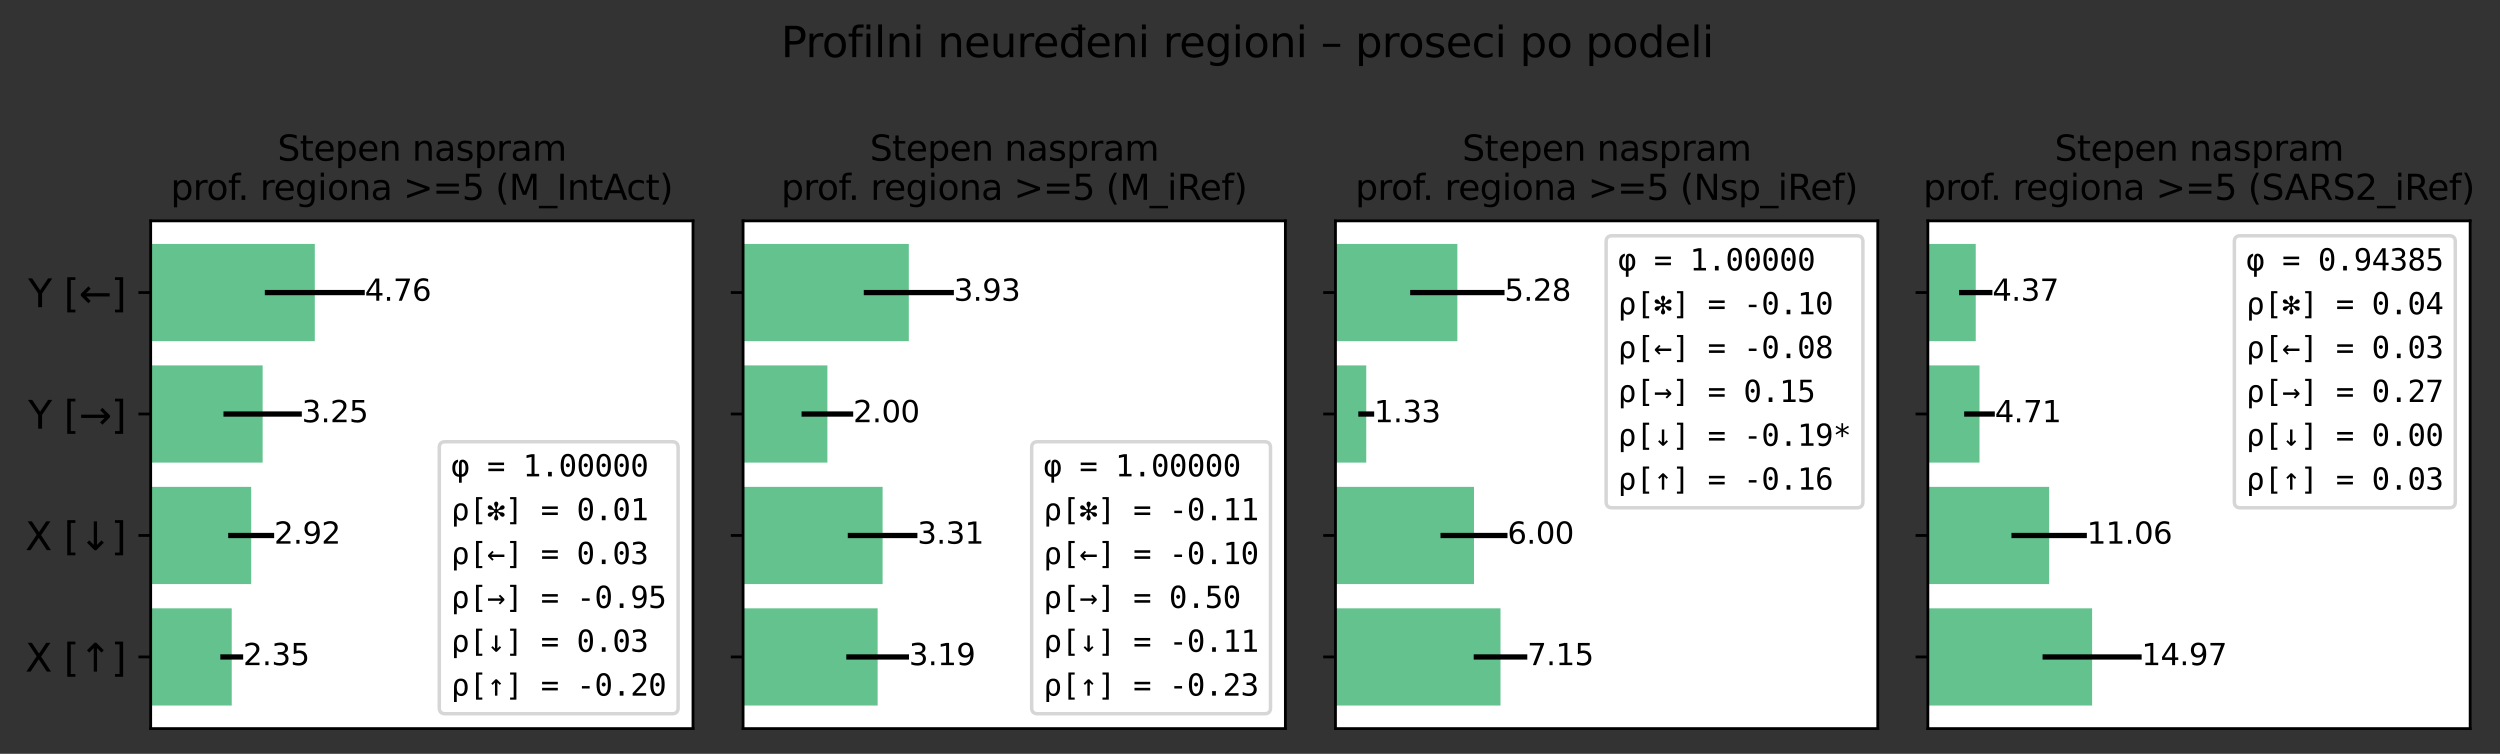 <?xml version="1.0" encoding="utf-8" standalone="no"?>
<!DOCTYPE svg PUBLIC "-//W3C//DTD SVG 1.1//EN"
  "http://www.w3.org/Graphics/SVG/1.1/DTD/svg11.dtd">
<svg xmlns:xlink="http://www.w3.org/1999/xlink" width="713.955pt" height="215.28pt" viewBox="0 0 713.955 215.28" xmlns="http://www.w3.org/2000/svg" version="1.1">
 <rect x="0" y="0" width="713.955" height="215.28" fill="#333333" stroke="none"/>
 <defs>
  <style type="text/css">*{stroke-linejoin: round; stroke-linecap: butt}</style>
 </defs>
 <g id="figure_1">
  <g id="patch_1">
   <path d="M 0 215.28 
L 713.955 215.28 
L 713.955 0 
L 0 0 
L 0 215.28 
z
" style="fill: none"/>
  </g>
  <g id="axes_1">
   <g id="patch_2">
    <path d="M 43.032 208.08 
L 197.907 208.08 
L 197.907 63.08 
L 43.032 63.08 
z
" style="fill: #ffffff"/>
   </g>
   <g id="patch_3">
    <path d="M 43.032 201.489 
L 66.181 201.489 
L 66.181 173.738 
L 43.032 173.738 
z
" clip-path="url(#p70310b8b68)" style="fill: #3cb371; opacity: 0.8"/>
   </g>
   <g id="patch_4">
    <path d="M 43.032 166.8 
L 71.731 166.8 
L 71.731 139.049 
L 43.032 139.049 
z
" clip-path="url(#p70310b8b68)" style="fill: #3cb371; opacity: 0.8"/>
   </g>
   <g id="patch_5">
    <path d="M 43.032 132.111 
L 75.007 132.111 
L 75.007 104.36 
L 43.032 104.36 
z
" clip-path="url(#p70310b8b68)" style="fill: #3cb371; opacity: 0.8"/>
   </g>
   <g id="patch_6">
    <path d="M 43.032 97.422 
L 89.9 97.422 
L 89.9 69.671 
L 43.032 69.671 
z
" clip-path="url(#p70310b8b68)" style="fill: #3cb371; opacity: 0.8"/>
   </g>
   <g id="matplotlib.axis_1">
    <g id="xtick_1"/>
    <g id="xtick_2"/>
    <g id="xtick_3"/>
    <g id="xtick_4"/>
   </g>
   <g id="matplotlib.axis_2">
    <g id="ytick_1">
     <g id="line2d_1">
      <defs>
       <path id="m0de1bff0db" d="M 0 0 
L -3.5 0 
" style="stroke: #000000; stroke-width: 0.8"/>
      </defs>
      <g>
       <use xlink:href="#m0de1bff0db" x="43.032" y="187.613" style="stroke: #000000; stroke-width: 0.8"/>
      </g>
     </g>
     <g id="text_1">
      <!-- X [↑] -->
      <g transform="translate(7.2 191.793)scale(0.11 -0.11)">
       <defs>
        <path id="DejaVuSans-58" d="M 403 4666 
L 1081 4666 
L 2241 2931 
L 3406 4666 
L 4084 4666 
L 2584 2425 
L 4184 0 
L 3506 0 
L 2194 1984 
L 872 0 
L 191 0 
L 1856 2491 
L 403 4666 
z
" transform="scale(0.016)"/>
        <path id="DejaVuSans-20" transform="scale(0.016)"/>
        <path id="DejaVuSans-5b" d="M 550 4863 
L 1875 4863 
L 1875 4416 
L 1125 4416 
L 1125 -397 
L 1875 -397 
L 1875 -844 
L 550 -844 
L 550 4863 
z
" transform="scale(0.016)"/>
        <path id="DejaVuSans-2191" d="M 2541 4688 
L 2822 4688 
L 4047 3456 
L 3672 3081 
L 2947 3813 
L 2947 0 
L 2416 0 
L 2416 3813 
L 1684 3081 
L 1309 3456 
L 2541 4688 
z
" transform="scale(0.016)"/>
        <path id="DejaVuSans-5d" d="M 1947 4863 
L 1947 -844 
L 622 -844 
L 622 -397 
L 1369 -397 
L 1369 4416 
L 622 4416 
L 622 4863 
L 1947 4863 
z
" transform="scale(0.016)"/>
       </defs>
       <use xlink:href="#DejaVuSans-58"/>
       <use xlink:href="#DejaVuSans-20" x="68.506"/>
       <use xlink:href="#DejaVuSans-5b" x="100.293"/>
       <use xlink:href="#DejaVuSans-2191" x="139.307"/>
       <use xlink:href="#DejaVuSans-5d" x="223.096"/>
      </g>
     </g>
    </g>
    <g id="ytick_2">
     <g id="line2d_2">
      <g>
       <use xlink:href="#m0de1bff0db" x="43.032" y="152.924" style="stroke: #000000; stroke-width: 0.8"/>
      </g>
     </g>
     <g id="text_2">
      <!-- X [↓] -->
      <g transform="translate(7.2 157.104)scale(0.11 -0.11)">
       <defs>
        <path id="DejaVuSans-2193" d="M 2822 -22 
L 2541 -22 
L 1309 1209 
L 1684 1584 
L 2416 853 
L 2416 4666 
L 2947 4666 
L 2947 853 
L 3672 1584 
L 4047 1209 
L 2822 -22 
z
" transform="scale(0.016)"/>
       </defs>
       <use xlink:href="#DejaVuSans-58"/>
       <use xlink:href="#DejaVuSans-20" x="68.506"/>
       <use xlink:href="#DejaVuSans-5b" x="100.293"/>
       <use xlink:href="#DejaVuSans-2193" x="139.307"/>
       <use xlink:href="#DejaVuSans-5d" x="223.096"/>
      </g>
     </g>
    </g>
    <g id="ytick_3">
     <g id="line2d_3">
      <g>
       <use xlink:href="#m0de1bff0db" x="43.032" y="118.236" style="stroke: #000000; stroke-width: 0.8"/>
      </g>
     </g>
     <g id="text_3">
      <!-- Y [→] -->
      <g transform="translate(8.016 122.415)scale(0.11 -0.11)">
       <defs>
        <path id="DejaVuSans-59" d="M -13 4666 
L 666 4666 
L 1959 2747 
L 3244 4666 
L 3922 4666 
L 2272 2222 
L 2272 0 
L 1638 0 
L 1638 2222 
L -13 4666 
z
" transform="scale(0.016)"/>
        <path id="DejaVuSans-2192" d="M 5050 2147 
L 5050 1866 
L 3822 638 
L 3447 1013 
L 4175 1741 
L 366 1741 
L 366 2272 
L 4175 2272 
L 3447 3000 
L 3822 3375 
L 5050 2147 
z
" transform="scale(0.016)"/>
       </defs>
       <use xlink:href="#DejaVuSans-59"/>
       <use xlink:href="#DejaVuSans-20" x="61.084"/>
       <use xlink:href="#DejaVuSans-5b" x="92.871"/>
       <use xlink:href="#DejaVuSans-2192" x="131.885"/>
       <use xlink:href="#DejaVuSans-5d" x="215.674"/>
      </g>
     </g>
    </g>
    <g id="ytick_4">
     <g id="line2d_4">
      <g>
       <use xlink:href="#m0de1bff0db" x="43.032" y="83.547" style="stroke: #000000; stroke-width: 0.8"/>
      </g>
     </g>
     <g id="text_4">
      <!-- Y [←] -->
      <g transform="translate(8.016 87.726)scale(0.11 -0.11)">
       <defs>
        <path id="DejaVuSans-2190" d="M 313 1866 
L 313 2147 
L 1541 3375 
L 1916 3000 
L 1188 2272 
L 4997 2272 
L 4997 1741 
L 1188 1741 
L 1916 1013 
L 1541 638 
L 313 1866 
z
" transform="scale(0.016)"/>
       </defs>
       <use xlink:href="#DejaVuSans-59"/>
       <use xlink:href="#DejaVuSans-20" x="61.084"/>
       <use xlink:href="#DejaVuSans-5b" x="92.871"/>
       <use xlink:href="#DejaVuSans-2190" x="131.885"/>
       <use xlink:href="#DejaVuSans-5d" x="215.674"/>
      </g>
     </g>
    </g>
   </g>
   <g id="LineCollection_1">
    <path d="M 62.92 187.613 
L 69.442 187.613 
" clip-path="url(#p70310b8b68)" style="fill: none; stroke: #000000; stroke-width: 1.5"/>
    <path d="M 65.167 152.924 
L 78.295 152.924 
" clip-path="url(#p70310b8b68)" style="fill: none; stroke: #000000; stroke-width: 1.5"/>
    <path d="M 63.82 118.236 
L 86.194 118.236 
" clip-path="url(#p70310b8b68)" style="fill: none; stroke: #000000; stroke-width: 1.5"/>
    <path d="M 75.63 83.547 
L 104.17 83.547 
" clip-path="url(#p70310b8b68)" style="fill: none; stroke: #000000; stroke-width: 1.5"/>
   </g>
   <g id="line2d_5"/>
   <g id="line2d_6"/>
   <g id="line2d_7"/>
   <g id="line2d_8"/>
   <g id="line2d_9"/>
   <g id="line2d_10"/>
   <g id="patch_7">
    <path d="M 43.032 208.08 
L 43.032 63.08 
" style="fill: none; stroke: #000000; stroke-width: 0.8; stroke-linejoin: miter; stroke-linecap: square"/>
   </g>
   <g id="patch_8">
    <path d="M 197.907 208.08 
L 197.907 63.08 
" style="fill: none; stroke: #000000; stroke-width: 0.8; stroke-linejoin: miter; stroke-linecap: square"/>
   </g>
   <g id="patch_9">
    <path d="M 43.032 208.08 
L 197.907 208.08 
" style="fill: none; stroke: #000000; stroke-width: 0.8; stroke-linejoin: miter; stroke-linecap: square"/>
   </g>
   <g id="patch_10">
    <path d="M 43.032 63.08 
L 197.907 63.08 
" style="fill: none; stroke: #000000; stroke-width: 0.8; stroke-linejoin: miter; stroke-linecap: square"/>
   </g>
   <g id="text_5">
    <!-- 2.35 -->
    <g transform="translate(69.442 189.959)scale(0.085 -0.085)">
     <defs>
      <path id="DejaVuSans-32" d="M 1228 531 
L 3431 531 
L 3431 0 
L 469 0 
L 469 531 
Q 828 903 1448 1529 
Q 2069 2156 2228 2338 
Q 2531 2678 2651 2914 
Q 2772 3150 2772 3378 
Q 2772 3750 2511 3984 
Q 2250 4219 1831 4219 
Q 1534 4219 1204 4116 
Q 875 4013 500 3803 
L 500 4441 
Q 881 4594 1212 4672 
Q 1544 4750 1819 4750 
Q 2544 4750 2975 4387 
Q 3406 4025 3406 3419 
Q 3406 3131 3298 2873 
Q 3191 2616 2906 2266 
Q 2828 2175 2409 1742 
Q 1991 1309 1228 531 
z
" transform="scale(0.016)"/>
      <path id="DejaVuSans-2e" d="M 684 794 
L 1344 794 
L 1344 0 
L 684 0 
L 684 794 
z
" transform="scale(0.016)"/>
      <path id="DejaVuSans-33" d="M 2597 2516 
Q 3050 2419 3304 2112 
Q 3559 1806 3559 1356 
Q 3559 666 3084 287 
Q 2609 -91 1734 -91 
Q 1441 -91 1130 -33 
Q 819 25 488 141 
L 488 750 
Q 750 597 1062 519 
Q 1375 441 1716 441 
Q 2309 441 2620 675 
Q 2931 909 2931 1356 
Q 2931 1769 2642 2001 
Q 2353 2234 1838 2234 
L 1294 2234 
L 1294 2753 
L 1863 2753 
Q 2328 2753 2575 2939 
Q 2822 3125 2822 3475 
Q 2822 3834 2567 4026 
Q 2313 4219 1838 4219 
Q 1578 4219 1281 4162 
Q 984 4106 628 3988 
L 628 4550 
Q 988 4650 1302 4700 
Q 1616 4750 1894 4750 
Q 2613 4750 3031 4423 
Q 3450 4097 3450 3541 
Q 3450 3153 3228 2886 
Q 3006 2619 2597 2516 
z
" transform="scale(0.016)"/>
      <path id="DejaVuSans-35" d="M 691 4666 
L 3169 4666 
L 3169 4134 
L 1269 4134 
L 1269 2991 
Q 1406 3038 1543 3061 
Q 1681 3084 1819 3084 
Q 2600 3084 3056 2656 
Q 3513 2228 3513 1497 
Q 3513 744 3044 326 
Q 2575 -91 1722 -91 
Q 1428 -91 1123 -41 
Q 819 9 494 109 
L 494 744 
Q 775 591 1075 516 
Q 1375 441 1709 441 
Q 2250 441 2565 725 
Q 2881 1009 2881 1497 
Q 2881 1984 2565 2268 
Q 2250 2553 1709 2553 
Q 1456 2553 1204 2497 
Q 953 2441 691 2322 
L 691 4666 
z
" transform="scale(0.016)"/>
     </defs>
     <use xlink:href="#DejaVuSans-32"/>
     <use xlink:href="#DejaVuSans-2e" x="63.623"/>
     <use xlink:href="#DejaVuSans-33" x="95.41"/>
     <use xlink:href="#DejaVuSans-35" x="159.033"/>
    </g>
   </g>
   <g id="text_6">
    <!-- 2.92 -->
    <g transform="translate(78.295 155.27)scale(0.085 -0.085)">
     <defs>
      <path id="DejaVuSans-39" d="M 703 97 
L 703 672 
Q 941 559 1184 500 
Q 1428 441 1663 441 
Q 2288 441 2617 861 
Q 2947 1281 2994 2138 
Q 2813 1869 2534 1725 
Q 2256 1581 1919 1581 
Q 1219 1581 811 2004 
Q 403 2428 403 3163 
Q 403 3881 828 4315 
Q 1253 4750 1959 4750 
Q 2769 4750 3195 4129 
Q 3622 3509 3622 2328 
Q 3622 1225 3098 567 
Q 2575 -91 1691 -91 
Q 1453 -91 1209 -44 
Q 966 3 703 97 
z
M 1959 2075 
Q 2384 2075 2632 2365 
Q 2881 2656 2881 3163 
Q 2881 3666 2632 3958 
Q 2384 4250 1959 4250 
Q 1534 4250 1286 3958 
Q 1038 3666 1038 3163 
Q 1038 2656 1286 2365 
Q 1534 2075 1959 2075 
z
" transform="scale(0.016)"/>
     </defs>
     <use xlink:href="#DejaVuSans-32"/>
     <use xlink:href="#DejaVuSans-2e" x="63.623"/>
     <use xlink:href="#DejaVuSans-39" x="95.41"/>
     <use xlink:href="#DejaVuSans-32" x="159.033"/>
    </g>
   </g>
   <g id="text_7">
    <!-- 3.25 -->
    <g transform="translate(86.194 120.581)scale(0.085 -0.085)">
     <use xlink:href="#DejaVuSans-33"/>
     <use xlink:href="#DejaVuSans-2e" x="63.623"/>
     <use xlink:href="#DejaVuSans-32" x="95.41"/>
     <use xlink:href="#DejaVuSans-35" x="159.033"/>
    </g>
   </g>
   <g id="text_8">
    <!-- 4.76 -->
    <g transform="translate(104.17 85.892)scale(0.085 -0.085)">
     <defs>
      <path id="DejaVuSans-34" d="M 2419 4116 
L 825 1625 
L 2419 1625 
L 2419 4116 
z
M 2253 4666 
L 3047 4666 
L 3047 1625 
L 3713 1625 
L 3713 1100 
L 3047 1100 
L 3047 0 
L 2419 0 
L 2419 1100 
L 313 1100 
L 313 1709 
L 2253 4666 
z
" transform="scale(0.016)"/>
      <path id="DejaVuSans-37" d="M 525 4666 
L 3525 4666 
L 3525 4397 
L 1831 0 
L 1172 0 
L 2766 4134 
L 525 4134 
L 525 4666 
z
" transform="scale(0.016)"/>
      <path id="DejaVuSans-36" d="M 2113 2584 
Q 1688 2584 1439 2293 
Q 1191 2003 1191 1497 
Q 1191 994 1439 701 
Q 1688 409 2113 409 
Q 2538 409 2786 701 
Q 3034 994 3034 1497 
Q 3034 2003 2786 2293 
Q 2538 2584 2113 2584 
z
M 3366 4563 
L 3366 3988 
Q 3128 4100 2886 4159 
Q 2644 4219 2406 4219 
Q 1781 4219 1451 3797 
Q 1122 3375 1075 2522 
Q 1259 2794 1537 2939 
Q 1816 3084 2150 3084 
Q 2853 3084 3261 2657 
Q 3669 2231 3669 1497 
Q 3669 778 3244 343 
Q 2819 -91 2113 -91 
Q 1303 -91 875 529 
Q 447 1150 447 2328 
Q 447 3434 972 4092 
Q 1497 4750 2381 4750 
Q 2619 4750 2861 4703 
Q 3103 4656 3366 4563 
z
" transform="scale(0.016)"/>
     </defs>
     <use xlink:href="#DejaVuSans-34"/>
     <use xlink:href="#DejaVuSans-2e" x="63.623"/>
     <use xlink:href="#DejaVuSans-37" x="95.41"/>
     <use xlink:href="#DejaVuSans-36" x="159.033"/>
    </g>
   </g>
   <g id="text_9">
    <!-- Stepen naspram -->
    <g transform="translate(79.248 45.882)scale(0.1 -0.1)">
     <defs>
      <path id="DejaVuSans-53" d="M 3425 4513 
L 3425 3897 
Q 3066 4069 2747 4153 
Q 2428 4238 2131 4238 
Q 1616 4238 1336 4038 
Q 1056 3838 1056 3469 
Q 1056 3159 1242 3001 
Q 1428 2844 1947 2747 
L 2328 2669 
Q 3034 2534 3370 2195 
Q 3706 1856 3706 1288 
Q 3706 609 3251 259 
Q 2797 -91 1919 -91 
Q 1588 -91 1214 -16 
Q 841 59 441 206 
L 441 856 
Q 825 641 1194 531 
Q 1563 422 1919 422 
Q 2459 422 2753 634 
Q 3047 847 3047 1241 
Q 3047 1584 2836 1778 
Q 2625 1972 2144 2069 
L 1759 2144 
Q 1053 2284 737 2584 
Q 422 2884 422 3419 
Q 422 4038 858 4394 
Q 1294 4750 2059 4750 
Q 2388 4750 2728 4690 
Q 3069 4631 3425 4513 
z
" transform="scale(0.016)"/>
      <path id="DejaVuSans-74" d="M 1172 4494 
L 1172 3500 
L 2356 3500 
L 2356 3053 
L 1172 3053 
L 1172 1153 
Q 1172 725 1289 603 
Q 1406 481 1766 481 
L 2356 481 
L 2356 0 
L 1766 0 
Q 1100 0 847 248 
Q 594 497 594 1153 
L 594 3053 
L 172 3053 
L 172 3500 
L 594 3500 
L 594 4494 
L 1172 4494 
z
" transform="scale(0.016)"/>
      <path id="DejaVuSans-65" d="M 3597 1894 
L 3597 1613 
L 953 1613 
Q 991 1019 1311 708 
Q 1631 397 2203 397 
Q 2534 397 2845 478 
Q 3156 559 3463 722 
L 3463 178 
Q 3153 47 2828 -22 
Q 2503 -91 2169 -91 
Q 1331 -91 842 396 
Q 353 884 353 1716 
Q 353 2575 817 3079 
Q 1281 3584 2069 3584 
Q 2775 3584 3186 3129 
Q 3597 2675 3597 1894 
z
M 3022 2063 
Q 3016 2534 2758 2815 
Q 2500 3097 2075 3097 
Q 1594 3097 1305 2825 
Q 1016 2553 972 2059 
L 3022 2063 
z
" transform="scale(0.016)"/>
      <path id="DejaVuSans-70" d="M 1159 525 
L 1159 -1331 
L 581 -1331 
L 581 3500 
L 1159 3500 
L 1159 2969 
Q 1341 3281 1617 3432 
Q 1894 3584 2278 3584 
Q 2916 3584 3314 3078 
Q 3713 2572 3713 1747 
Q 3713 922 3314 415 
Q 2916 -91 2278 -91 
Q 1894 -91 1617 61 
Q 1341 213 1159 525 
z
M 3116 1747 
Q 3116 2381 2855 2742 
Q 2594 3103 2138 3103 
Q 1681 3103 1420 2742 
Q 1159 2381 1159 1747 
Q 1159 1113 1420 752 
Q 1681 391 2138 391 
Q 2594 391 2855 752 
Q 3116 1113 3116 1747 
z
" transform="scale(0.016)"/>
      <path id="DejaVuSans-6e" d="M 3513 2113 
L 3513 0 
L 2938 0 
L 2938 2094 
Q 2938 2591 2744 2837 
Q 2550 3084 2163 3084 
Q 1697 3084 1428 2787 
Q 1159 2491 1159 1978 
L 1159 0 
L 581 0 
L 581 3500 
L 1159 3500 
L 1159 2956 
Q 1366 3272 1645 3428 
Q 1925 3584 2291 3584 
Q 2894 3584 3203 3211 
Q 3513 2838 3513 2113 
z
" transform="scale(0.016)"/>
      <path id="DejaVuSans-61" d="M 2194 1759 
Q 1497 1759 1228 1600 
Q 959 1441 959 1056 
Q 959 750 1161 570 
Q 1363 391 1709 391 
Q 2188 391 2477 730 
Q 2766 1069 2766 1631 
L 2766 1759 
L 2194 1759 
z
M 3341 1997 
L 3341 0 
L 2766 0 
L 2766 531 
Q 2569 213 2275 61 
Q 1981 -91 1556 -91 
Q 1019 -91 701 211 
Q 384 513 384 1019 
Q 384 1609 779 1909 
Q 1175 2209 1959 2209 
L 2766 2209 
L 2766 2266 
Q 2766 2663 2505 2880 
Q 2244 3097 1772 3097 
Q 1472 3097 1187 3025 
Q 903 2953 641 2809 
L 641 3341 
Q 956 3463 1253 3523 
Q 1550 3584 1831 3584 
Q 2591 3584 2966 3190 
Q 3341 2797 3341 1997 
z
" transform="scale(0.016)"/>
      <path id="DejaVuSans-73" d="M 2834 3397 
L 2834 2853 
Q 2591 2978 2328 3040 
Q 2066 3103 1784 3103 
Q 1356 3103 1142 2972 
Q 928 2841 928 2578 
Q 928 2378 1081 2264 
Q 1234 2150 1697 2047 
L 1894 2003 
Q 2506 1872 2764 1633 
Q 3022 1394 3022 966 
Q 3022 478 2636 193 
Q 2250 -91 1575 -91 
Q 1294 -91 989 -36 
Q 684 19 347 128 
L 347 722 
Q 666 556 975 473 
Q 1284 391 1588 391 
Q 1994 391 2212 530 
Q 2431 669 2431 922 
Q 2431 1156 2273 1281 
Q 2116 1406 1581 1522 
L 1381 1569 
Q 847 1681 609 1914 
Q 372 2147 372 2553 
Q 372 3047 722 3315 
Q 1072 3584 1716 3584 
Q 2034 3584 2315 3537 
Q 2597 3491 2834 3397 
z
" transform="scale(0.016)"/>
      <path id="DejaVuSans-72" d="M 2631 2963 
Q 2534 3019 2420 3045 
Q 2306 3072 2169 3072 
Q 1681 3072 1420 2755 
Q 1159 2438 1159 1844 
L 1159 0 
L 581 0 
L 581 3500 
L 1159 3500 
L 1159 2956 
Q 1341 3275 1631 3429 
Q 1922 3584 2338 3584 
Q 2397 3584 2469 3576 
Q 2541 3569 2628 3553 
L 2631 2963 
z
" transform="scale(0.016)"/>
      <path id="DejaVuSans-6d" d="M 3328 2828 
Q 3544 3216 3844 3400 
Q 4144 3584 4550 3584 
Q 5097 3584 5394 3201 
Q 5691 2819 5691 2113 
L 5691 0 
L 5113 0 
L 5113 2094 
Q 5113 2597 4934 2840 
Q 4756 3084 4391 3084 
Q 3944 3084 3684 2787 
Q 3425 2491 3425 1978 
L 3425 0 
L 2847 0 
L 2847 2094 
Q 2847 2600 2669 2842 
Q 2491 3084 2119 3084 
Q 1678 3084 1418 2786 
Q 1159 2488 1159 1978 
L 1159 0 
L 581 0 
L 581 3500 
L 1159 3500 
L 1159 2956 
Q 1356 3278 1631 3431 
Q 1906 3584 2284 3584 
Q 2666 3584 2933 3390 
Q 3200 3197 3328 2828 
z
" transform="scale(0.016)"/>
     </defs>
     <use xlink:href="#DejaVuSans-53"/>
     <use xlink:href="#DejaVuSans-74" x="63.477"/>
     <use xlink:href="#DejaVuSans-65" x="102.686"/>
     <use xlink:href="#DejaVuSans-70" x="164.209"/>
     <use xlink:href="#DejaVuSans-65" x="227.686"/>
     <use xlink:href="#DejaVuSans-6e" x="289.209"/>
     <use xlink:href="#DejaVuSans-20" x="352.588"/>
     <use xlink:href="#DejaVuSans-6e" x="384.375"/>
     <use xlink:href="#DejaVuSans-61" x="447.754"/>
     <use xlink:href="#DejaVuSans-73" x="509.033"/>
     <use xlink:href="#DejaVuSans-70" x="561.133"/>
     <use xlink:href="#DejaVuSans-72" x="624.609"/>
     <use xlink:href="#DejaVuSans-61" x="665.723"/>
     <use xlink:href="#DejaVuSans-6d" x="727.002"/>
    </g>
    <!-- prof. regiona &gt;=5 (M_IntAct) -->
    <g transform="translate(48.741 57.08)scale(0.1 -0.1)">
     <defs>
      <path id="DejaVuSans-6f" d="M 1959 3097 
Q 1497 3097 1228 2736 
Q 959 2375 959 1747 
Q 959 1119 1226 758 
Q 1494 397 1959 397 
Q 2419 397 2687 759 
Q 2956 1122 2956 1747 
Q 2956 2369 2687 2733 
Q 2419 3097 1959 3097 
z
M 1959 3584 
Q 2709 3584 3137 3096 
Q 3566 2609 3566 1747 
Q 3566 888 3137 398 
Q 2709 -91 1959 -91 
Q 1206 -91 779 398 
Q 353 888 353 1747 
Q 353 2609 779 3096 
Q 1206 3584 1959 3584 
z
" transform="scale(0.016)"/>
      <path id="DejaVuSans-66" d="M 2375 4863 
L 2375 4384 
L 1825 4384 
Q 1516 4384 1395 4259 
Q 1275 4134 1275 3809 
L 1275 3500 
L 2222 3500 
L 2222 3053 
L 1275 3053 
L 1275 0 
L 697 0 
L 697 3053 
L 147 3053 
L 147 3500 
L 697 3500 
L 697 3744 
Q 697 4328 969 4595 
Q 1241 4863 1831 4863 
L 2375 4863 
z
" transform="scale(0.016)"/>
      <path id="DejaVuSans-67" d="M 2906 1791 
Q 2906 2416 2648 2759 
Q 2391 3103 1925 3103 
Q 1463 3103 1205 2759 
Q 947 2416 947 1791 
Q 947 1169 1205 825 
Q 1463 481 1925 481 
Q 2391 481 2648 825 
Q 2906 1169 2906 1791 
z
M 3481 434 
Q 3481 -459 3084 -895 
Q 2688 -1331 1869 -1331 
Q 1566 -1331 1297 -1286 
Q 1028 -1241 775 -1147 
L 775 -588 
Q 1028 -725 1275 -790 
Q 1522 -856 1778 -856 
Q 2344 -856 2625 -561 
Q 2906 -266 2906 331 
L 2906 616 
Q 2728 306 2450 153 
Q 2172 0 1784 0 
Q 1141 0 747 490 
Q 353 981 353 1791 
Q 353 2603 747 3093 
Q 1141 3584 1784 3584 
Q 2172 3584 2450 3431 
Q 2728 3278 2906 2969 
L 2906 3500 
L 3481 3500 
L 3481 434 
z
" transform="scale(0.016)"/>
      <path id="DejaVuSans-69" d="M 603 3500 
L 1178 3500 
L 1178 0 
L 603 0 
L 603 3500 
z
M 603 4863 
L 1178 4863 
L 1178 4134 
L 603 4134 
L 603 4863 
z
" transform="scale(0.016)"/>
      <path id="DejaVuSans-3e" d="M 678 3150 
L 678 3719 
L 4684 2266 
L 4684 1747 
L 678 294 
L 678 863 
L 3897 2003 
L 678 3150 
z
" transform="scale(0.016)"/>
      <path id="DejaVuSans-3d" d="M 678 2906 
L 4684 2906 
L 4684 2381 
L 678 2381 
L 678 2906 
z
M 678 1631 
L 4684 1631 
L 4684 1100 
L 678 1100 
L 678 1631 
z
" transform="scale(0.016)"/>
      <path id="DejaVuSans-28" d="M 1984 4856 
Q 1566 4138 1362 3434 
Q 1159 2731 1159 2009 
Q 1159 1288 1364 580 
Q 1569 -128 1984 -844 
L 1484 -844 
Q 1016 -109 783 600 
Q 550 1309 550 2009 
Q 550 2706 781 3412 
Q 1013 4119 1484 4856 
L 1984 4856 
z
" transform="scale(0.016)"/>
      <path id="DejaVuSans-4d" d="M 628 4666 
L 1569 4666 
L 2759 1491 
L 3956 4666 
L 4897 4666 
L 4897 0 
L 4281 0 
L 4281 4097 
L 3078 897 
L 2444 897 
L 1241 4097 
L 1241 0 
L 628 0 
L 628 4666 
z
" transform="scale(0.016)"/>
      <path id="DejaVuSans-5f" d="M 3263 -1063 
L 3263 -1509 
L -63 -1509 
L -63 -1063 
L 3263 -1063 
z
" transform="scale(0.016)"/>
      <path id="DejaVuSans-49" d="M 628 4666 
L 1259 4666 
L 1259 0 
L 628 0 
L 628 4666 
z
" transform="scale(0.016)"/>
      <path id="DejaVuSans-41" d="M 2188 4044 
L 1331 1722 
L 3047 1722 
L 2188 4044 
z
M 1831 4666 
L 2547 4666 
L 4325 0 
L 3669 0 
L 3244 1197 
L 1141 1197 
L 716 0 
L 50 0 
L 1831 4666 
z
" transform="scale(0.016)"/>
      <path id="DejaVuSans-63" d="M 3122 3366 
L 3122 2828 
Q 2878 2963 2633 3030 
Q 2388 3097 2138 3097 
Q 1578 3097 1268 2742 
Q 959 2388 959 1747 
Q 959 1106 1268 751 
Q 1578 397 2138 397 
Q 2388 397 2633 464 
Q 2878 531 3122 666 
L 3122 134 
Q 2881 22 2623 -34 
Q 2366 -91 2075 -91 
Q 1284 -91 818 406 
Q 353 903 353 1747 
Q 353 2603 823 3093 
Q 1294 3584 2113 3584 
Q 2378 3584 2631 3529 
Q 2884 3475 3122 3366 
z
" transform="scale(0.016)"/>
      <path id="DejaVuSans-29" d="M 513 4856 
L 1013 4856 
Q 1481 4119 1714 3412 
Q 1947 2706 1947 2009 
Q 1947 1309 1714 600 
Q 1481 -109 1013 -844 
L 513 -844 
Q 928 -128 1133 580 
Q 1338 1288 1338 2009 
Q 1338 2731 1133 3434 
Q 928 4138 513 4856 
z
" transform="scale(0.016)"/>
     </defs>
     <use xlink:href="#DejaVuSans-70"/>
     <use xlink:href="#DejaVuSans-72" x="63.477"/>
     <use xlink:href="#DejaVuSans-6f" x="102.34"/>
     <use xlink:href="#DejaVuSans-66" x="163.521"/>
     <use xlink:href="#DejaVuSans-2e" x="191.477"/>
     <use xlink:href="#DejaVuSans-20" x="223.264"/>
     <use xlink:href="#DejaVuSans-72" x="255.051"/>
     <use xlink:href="#DejaVuSans-65" x="293.914"/>
     <use xlink:href="#DejaVuSans-67" x="355.438"/>
     <use xlink:href="#DejaVuSans-69" x="418.914"/>
     <use xlink:href="#DejaVuSans-6f" x="446.697"/>
     <use xlink:href="#DejaVuSans-6e" x="507.879"/>
     <use xlink:href="#DejaVuSans-61" x="571.258"/>
     <use xlink:href="#DejaVuSans-20" x="632.537"/>
     <use xlink:href="#DejaVuSans-3e" x="664.324"/>
     <use xlink:href="#DejaVuSans-3d" x="748.113"/>
     <use xlink:href="#DejaVuSans-35" x="831.902"/>
     <use xlink:href="#DejaVuSans-20" x="895.525"/>
     <use xlink:href="#DejaVuSans-28" x="927.312"/>
     <use xlink:href="#DejaVuSans-4d" x="966.326"/>
     <use xlink:href="#DejaVuSans-5f" x="1052.605"/>
     <use xlink:href="#DejaVuSans-49" x="1102.605"/>
     <use xlink:href="#DejaVuSans-6e" x="1132.098"/>
     <use xlink:href="#DejaVuSans-74" x="1195.477"/>
     <use xlink:href="#DejaVuSans-41" x="1234.686"/>
     <use xlink:href="#DejaVuSans-63" x="1301.344"/>
     <use xlink:href="#DejaVuSans-74" x="1356.324"/>
     <use xlink:href="#DejaVuSans-29" x="1395.533"/>
    </g>
   </g>
   <g id="legend_1">
    <g id="patch_11">
     <path d="M 127.15 203.83 
L 191.957 203.83 
Q 193.657 203.83 193.657 202.13 
L 193.657 127.851 
Q 193.657 126.151 191.957 126.151 
L 127.15 126.151 
Q 125.45 126.151 125.45 127.851 
L 125.45 202.13 
Q 125.45 203.83 127.15 203.83 
z
" style="fill: #ffffff; opacity: 0.8; stroke: #cccccc; stroke-linejoin: miter"/>
    </g>
    <g id="line2d_11"/>
    <g id="text_10">
     <!-- φ = 1.00000 -->
     <g transform="translate(128.85 136.054)scale(0.085 -0.085)">
      <defs>
       <path id="DejaVuSansMono-3c6" d="M 2416 3034 
Q 2213 3034 2213 2581 
L 2213 438 
Q 2500 438 2769 763 
Q 3009 1053 3009 1750 
Q 3009 2441 2769 2750 
Q 2547 3034 2416 3034 
z
M 2416 3525 
Q 2847 3525 3219 3113 
Q 3616 2672 3616 1750 
Q 3616 869 3219 400 
Q 2816 -75 2213 -75 
L 2213 -1331 
L 1641 -1331 
L 1641 -78 
Q 1019 -78 631 400 
Q 238 884 238 1747 
Q 238 2684 631 3097 
Q 956 3438 1438 3525 
L 1438 3016 
Q 1234 2934 1081 2700 
Q 844 2341 844 1747 
Q 844 1072 1081 756 
Q 1325 434 1641 434 
L 1641 2581 
Q 1641 3525 2416 3525 
z
" transform="scale(0.016)"/>
       <path id="DejaVuSansMono-20" transform="scale(0.016)"/>
       <path id="DejaVuSansMono-3d" d="M 275 1638 
L 3578 1638 
L 3578 1100 
L 275 1100 
L 275 1638 
z
M 275 2906 
L 3578 2906 
L 3578 2375 
L 275 2375 
L 275 2906 
z
" transform="scale(0.016)"/>
       <path id="DejaVuSansMono-31" d="M 844 531 
L 1825 531 
L 1825 4097 
L 769 3859 
L 769 4434 
L 1819 4666 
L 2450 4666 
L 2450 531 
L 3419 531 
L 3419 0 
L 844 0 
L 844 531 
z
" transform="scale(0.016)"/>
       <path id="DejaVuSansMono-2e" d="M 1528 953 
L 2316 953 
L 2316 0 
L 1528 0 
L 1528 953 
z
" transform="scale(0.016)"/>
       <path id="DejaVuSansMono-30" d="M 1509 2344 
Q 1509 2516 1629 2641 
Q 1750 2766 1919 2766 
Q 2094 2766 2219 2641 
Q 2344 2516 2344 2344 
Q 2344 2169 2220 2047 
Q 2097 1925 1919 1925 
Q 1744 1925 1626 2044 
Q 1509 2163 1509 2344 
z
M 1925 4250 
Q 1484 4250 1267 3775 
Q 1050 3300 1050 2328 
Q 1050 1359 1267 884 
Q 1484 409 1925 409 
Q 2369 409 2586 884 
Q 2803 1359 2803 2328 
Q 2803 3300 2586 3775 
Q 2369 4250 1925 4250 
z
M 1925 4750 
Q 2672 4750 3055 4137 
Q 3438 3525 3438 2328 
Q 3438 1134 3055 521 
Q 2672 -91 1925 -91 
Q 1178 -91 797 521 
Q 416 1134 416 2328 
Q 416 3525 797 4137 
Q 1178 4750 1925 4750 
z
" transform="scale(0.016)"/>
      </defs>
      <use xlink:href="#DejaVuSansMono-3c6"/>
      <use xlink:href="#DejaVuSansMono-20" x="60.205"/>
      <use xlink:href="#DejaVuSansMono-3d" x="120.41"/>
      <use xlink:href="#DejaVuSansMono-20" x="180.615"/>
      <use xlink:href="#DejaVuSansMono-31" x="240.82"/>
      <use xlink:href="#DejaVuSansMono-2e" x="301.025"/>
      <use xlink:href="#DejaVuSansMono-30" x="361.23"/>
      <use xlink:href="#DejaVuSansMono-30" x="421.436"/>
      <use xlink:href="#DejaVuSansMono-30" x="481.641"/>
      <use xlink:href="#DejaVuSansMono-30" x="541.846"/>
      <use xlink:href="#DejaVuSansMono-30" x="602.051"/>
     </g>
    </g>
    <g id="line2d_12"/>
    <g id="text_11">
     <!-- ρ[✻] = 0.01 -->
     <g transform="translate(128.85 148.576)scale(0.085 -0.085)">
      <defs>
       <path id="DejaVuSansMono-3c1" d="M 2013 3584 
Q 2738 3588 3100 3094 
Q 3463 2603 3463 1734 
Q 3463 881 3100 395 
Q 2738 -91 2106 -91 
Q 1788 -91 1548 45 
Q 1309 181 1172 441 
L 1172 -1331 
L 594 -1331 
L 594 1688 
Q 594 2675 938 3094 
Q 1347 3584 2013 3584 
z
M 2859 1747 
Q 2859 2416 2648 2756 
Q 2438 3097 2022 3097 
Q 1603 3097 1387 2755 
Q 1172 2413 1172 1747 
Q 1172 1084 1387 740 
Q 1603 397 2022 397 
Q 2438 397 2648 737 
Q 2859 1078 2859 1747 
z
" transform="scale(0.016)"/>
       <path id="DejaVuSansMono-5b" d="M 1447 4863 
L 2772 4863 
L 2772 4416 
L 2022 4416 
L 2022 -397 
L 2772 -397 
L 2772 -844 
L 1447 -844 
L 1447 4863 
z
" transform="scale(0.016)"/>
       <path id="DejaVuSansMono-273b" d="M 1797 2375 
L 1797 2406 
Q 1797 2734 1603 3041 
Q 1491 3219 1491 3419 
Q 1491 3675 1628 3797 
Q 1772 3925 1926 3925 
Q 2081 3925 2225 3797 
Q 2363 3675 2363 3419 
Q 2363 3219 2250 3041 
Q 2056 2728 2056 2406 
L 2056 2375 
L 2097 2359 
Q 2175 2325 2238 2266 
L 2263 2281 
Q 2553 2456 2719 2769 
Q 2819 2956 2991 3056 
Q 3144 3144 3278 3144 
Q 3334 3144 3388 3128 
Q 3569 3066 3647 2931 
Q 3697 2844 3697 2731 
Q 3697 2675 3684 2613 
Q 3650 2428 3425 2300 
Q 3266 2209 3072 2209 
Q 3056 2209 3041 2209 
Q 3016 2209 2988 2209 
Q 2653 2209 2397 2059 
L 2366 2044 
Q 2375 1994 2375 1944 
Q 2375 1888 2363 1838 
L 2394 1819 
Q 2653 1666 2988 1666 
Q 3016 1666 3041 1669 
Q 3056 1669 3072 1669 
Q 3266 1669 3425 1575 
Q 3650 1447 3684 1266 
Q 3697 1203 3697 1147 
Q 3697 1034 3647 944 
Q 3569 813 3388 750 
Q 3334 734 3278 734 
Q 3144 734 2991 822 
Q 2819 922 2719 1109 
Q 2547 1431 2266 1594 
L 2228 1616 
Q 2159 1550 2097 1528 
L 2056 1513 
L 2056 1472 
Q 2056 1147 2250 838 
Q 2363 659 2363 459 
Q 2363 203 2225 78 
Q 2081 -47 1926 -47 
Q 1772 -47 1628 78 
Q 1491 203 1491 459 
Q 1491 659 1603 838 
Q 1800 1147 1800 1472 
L 1800 1513 
Q 1778 1519 1756 1528 
Q 1684 1559 1625 1616 
L 1588 1594 
Q 1306 1431 1134 1109 
Q 1034 922 863 822 
Q 709 734 575 734 
Q 519 734 466 750 
Q 284 813 206 944 
Q 156 1034 156 1147 
Q 156 1203 169 1266 
Q 203 1447 428 1575 
Q 588 1669 781 1669 
Q 797 1669 813 1669 
Q 838 1666 866 1666 
Q 1203 1666 1459 1816 
L 1491 1834 
Q 1478 1884 1478 1944 
Q 1478 1994 1488 2044 
L 1456 2059 
Q 1200 2209 866 2209 
Q 838 2209 813 2209 
Q 797 2209 781 2209 
Q 588 2209 428 2300 
Q 203 2428 169 2613 
Q 156 2675 156 2731 
Q 156 2844 206 2931 
Q 284 3066 466 3128 
Q 519 3144 575 3144 
Q 709 3144 863 3056 
Q 1034 2956 1134 2769 
Q 1313 2434 1588 2284 
L 1616 2269 
Q 1684 2331 1756 2359 
Q 1778 2369 1797 2375 
z
" transform="scale(0.016)"/>
       <path id="DejaVuSansMono-5d" d="M 2406 4863 
L 2406 -844 
L 1081 -844 
L 1081 -397 
L 1831 -397 
L 1831 4416 
L 1081 4416 
L 1081 4863 
L 2406 4863 
z
" transform="scale(0.016)"/>
      </defs>
      <use xlink:href="#DejaVuSansMono-3c1"/>
      <use xlink:href="#DejaVuSansMono-5b" x="60.205"/>
      <use xlink:href="#DejaVuSansMono-273b" x="120.41"/>
      <use xlink:href="#DejaVuSansMono-5d" x="180.615"/>
      <use xlink:href="#DejaVuSansMono-20" x="240.82"/>
      <use xlink:href="#DejaVuSansMono-3d" x="301.025"/>
      <use xlink:href="#DejaVuSansMono-20" x="361.23"/>
      <use xlink:href="#DejaVuSansMono-30" x="421.436"/>
      <use xlink:href="#DejaVuSansMono-2e" x="481.641"/>
      <use xlink:href="#DejaVuSansMono-30" x="541.846"/>
      <use xlink:href="#DejaVuSansMono-31" x="602.051"/>
     </g>
    </g>
    <g id="line2d_13"/>
    <g id="text_12">
     <!-- ρ[←] = 0.03 -->
     <g transform="translate(128.85 161.098)scale(0.085 -0.085)">
      <defs>
       <path id="DejaVuSansMono-2190" d="M 206 1625 
L 206 1881 
L 1116 2791 
L 1397 2509 
L 897 2009 
L 3647 2009 
L 3647 1497 
L 897 1497 
L 1397 997 
L 1116 716 
L 206 1625 
z
" transform="scale(0.016)"/>
       <path id="DejaVuSansMono-33" d="M 2425 2497 
Q 2884 2375 3128 2064 
Q 3372 1753 3372 1288 
Q 3372 644 2939 276 
Q 2506 -91 1741 -91 
Q 1419 -91 1084 -31 
Q 750 28 428 141 
L 428 769 
Q 747 603 1056 522 
Q 1366 441 1672 441 
Q 2191 441 2469 675 
Q 2747 909 2747 1350 
Q 2747 1756 2469 1995 
Q 2191 2234 1716 2234 
L 1234 2234 
L 1234 2753 
L 1716 2753 
Q 2150 2753 2394 2943 
Q 2638 3134 2638 3475 
Q 2638 3834 2411 4026 
Q 2184 4219 1766 4219 
Q 1488 4219 1191 4156 
Q 894 4094 569 3969 
L 569 4550 
Q 947 4650 1242 4700 
Q 1538 4750 1766 4750 
Q 2447 4750 2855 4408 
Q 3263 4066 3263 3500 
Q 3263 3116 3048 2859 
Q 2834 2603 2425 2497 
z
" transform="scale(0.016)"/>
      </defs>
      <use xlink:href="#DejaVuSansMono-3c1"/>
      <use xlink:href="#DejaVuSansMono-5b" x="60.205"/>
      <use xlink:href="#DejaVuSansMono-2190" x="120.41"/>
      <use xlink:href="#DejaVuSansMono-5d" x="180.615"/>
      <use xlink:href="#DejaVuSansMono-20" x="240.82"/>
      <use xlink:href="#DejaVuSansMono-3d" x="301.025"/>
      <use xlink:href="#DejaVuSansMono-20" x="361.23"/>
      <use xlink:href="#DejaVuSansMono-30" x="421.436"/>
      <use xlink:href="#DejaVuSansMono-2e" x="481.641"/>
      <use xlink:href="#DejaVuSansMono-30" x="541.846"/>
      <use xlink:href="#DejaVuSansMono-33" x="602.051"/>
     </g>
    </g>
    <g id="line2d_14"/>
    <g id="text_13">
     <!-- ρ[→] = -0.95 -->
     <g transform="translate(128.85 173.619)scale(0.085 -0.085)">
      <defs>
       <path id="DejaVuSansMono-2192" d="M 3647 1625 
L 2738 716 
L 2456 997 
L 2956 1497 
L 206 1497 
L 206 2009 
L 2956 2009 
L 2456 2509 
L 2738 2791 
L 3647 1881 
L 3647 1625 
z
" transform="scale(0.016)"/>
       <path id="DejaVuSansMono-2d" d="M 1113 2009 
L 2741 2009 
L 2741 1497 
L 1113 1497 
L 1113 2009 
z
" transform="scale(0.016)"/>
       <path id="DejaVuSansMono-39" d="M 1863 2069 
Q 2266 2069 2495 2359 
Q 2725 2650 2725 3163 
Q 2725 3675 2495 3965 
Q 2266 4256 1863 4256 
Q 1444 4256 1231 3979 
Q 1019 3703 1019 3163 
Q 1019 2619 1230 2344 
Q 1441 2069 1863 2069 
z
M 738 97 
L 738 678 
Q 934 563 1156 502 
Q 1378 441 1619 441 
Q 2219 441 2526 892 
Q 2834 1344 2834 2222 
Q 2688 1909 2422 1742 
Q 2156 1575 1813 1575 
Q 1138 1575 767 1990 
Q 397 2406 397 3169 
Q 397 3922 776 4336 
Q 1156 4750 1850 4750 
Q 2663 4750 3041 4165 
Q 3419 3581 3419 2328 
Q 3419 1150 2964 529 
Q 2509 -91 1644 -91 
Q 1416 -91 1184 -42 
Q 953 6 738 97 
z
" transform="scale(0.016)"/>
       <path id="DejaVuSansMono-35" d="M 647 4666 
L 3009 4666 
L 3009 4134 
L 1222 4134 
L 1222 2988 
Q 1356 3038 1492 3061 
Q 1628 3084 1766 3084 
Q 2491 3084 2916 2656 
Q 3341 2228 3341 1497 
Q 3341 759 2895 334 
Q 2450 -91 1678 -91 
Q 1306 -91 998 -41 
Q 691 9 447 109 
L 447 750 
Q 734 594 1025 517 
Q 1316 441 1619 441 
Q 2141 441 2423 716 
Q 2706 991 2706 1497 
Q 2706 1997 2414 2275 
Q 2122 2553 1600 2553 
Q 1347 2553 1106 2495 
Q 866 2438 647 2322 
L 647 4666 
z
" transform="scale(0.016)"/>
      </defs>
      <use xlink:href="#DejaVuSansMono-3c1"/>
      <use xlink:href="#DejaVuSansMono-5b" x="60.205"/>
      <use xlink:href="#DejaVuSansMono-2192" x="120.41"/>
      <use xlink:href="#DejaVuSansMono-5d" x="180.615"/>
      <use xlink:href="#DejaVuSansMono-20" x="240.82"/>
      <use xlink:href="#DejaVuSansMono-3d" x="301.025"/>
      <use xlink:href="#DejaVuSansMono-20" x="361.23"/>
      <use xlink:href="#DejaVuSansMono-2d" x="421.436"/>
      <use xlink:href="#DejaVuSansMono-30" x="481.641"/>
      <use xlink:href="#DejaVuSansMono-2e" x="541.846"/>
      <use xlink:href="#DejaVuSansMono-39" x="602.051"/>
      <use xlink:href="#DejaVuSansMono-35" x="662.256"/>
     </g>
    </g>
    <g id="line2d_15"/>
    <g id="text_14">
     <!-- ρ[↓] = 0.03 -->
     <g transform="translate(128.85 186.141)scale(0.085 -0.085)">
      <defs>
       <path id="DejaVuSansMono-2193" d="M 1800 0 
L 888 909 
L 1169 1191 
L 1669 691 
L 1669 3441 
L 2181 3441 
L 2181 691 
L 2681 1191 
L 2963 909 
L 2056 0 
L 1800 0 
z
" transform="scale(0.016)"/>
      </defs>
      <use xlink:href="#DejaVuSansMono-3c1"/>
      <use xlink:href="#DejaVuSansMono-5b" x="60.205"/>
      <use xlink:href="#DejaVuSansMono-2193" x="120.41"/>
      <use xlink:href="#DejaVuSansMono-5d" x="180.615"/>
      <use xlink:href="#DejaVuSansMono-20" x="240.82"/>
      <use xlink:href="#DejaVuSansMono-3d" x="301.025"/>
      <use xlink:href="#DejaVuSansMono-20" x="361.23"/>
      <use xlink:href="#DejaVuSansMono-30" x="421.436"/>
      <use xlink:href="#DejaVuSansMono-2e" x="481.641"/>
      <use xlink:href="#DejaVuSansMono-30" x="541.846"/>
      <use xlink:href="#DejaVuSansMono-33" x="602.051"/>
     </g>
    </g>
    <g id="line2d_16"/>
    <g id="text_15">
     <!-- ρ[↑] = -0.20 -->
     <g transform="translate(128.85 198.662)scale(0.085 -0.085)">
      <defs>
       <path id="DejaVuSansMono-2191" d="M 2056 3441 
L 2963 2531 
L 2681 2250 
L 2181 2750 
L 2181 0 
L 1669 0 
L 1669 2750 
L 1169 2250 
L 888 2531 
L 1800 3441 
L 2056 3441 
z
" transform="scale(0.016)"/>
       <path id="DejaVuSansMono-32" d="M 1166 531 
L 3309 531 
L 3309 0 
L 475 0 
L 475 531 
Q 1059 1147 1496 1619 
Q 1934 2091 2100 2284 
Q 2413 2666 2522 2902 
Q 2631 3138 2631 3384 
Q 2631 3775 2401 3997 
Q 2172 4219 1772 4219 
Q 1488 4219 1175 4116 
Q 863 4013 513 3803 
L 513 4441 
Q 834 4594 1145 4672 
Q 1456 4750 1759 4750 
Q 2444 4750 2861 4386 
Q 3278 4022 3278 3431 
Q 3278 3131 3139 2831 
Q 3000 2531 2688 2169 
Q 2513 1966 2180 1606 
Q 1847 1247 1166 531 
z
" transform="scale(0.016)"/>
      </defs>
      <use xlink:href="#DejaVuSansMono-3c1"/>
      <use xlink:href="#DejaVuSansMono-5b" x="60.205"/>
      <use xlink:href="#DejaVuSansMono-2191" x="120.41"/>
      <use xlink:href="#DejaVuSansMono-5d" x="180.615"/>
      <use xlink:href="#DejaVuSansMono-20" x="240.82"/>
      <use xlink:href="#DejaVuSansMono-3d" x="301.025"/>
      <use xlink:href="#DejaVuSansMono-20" x="361.23"/>
      <use xlink:href="#DejaVuSansMono-2d" x="421.436"/>
      <use xlink:href="#DejaVuSansMono-30" x="481.641"/>
      <use xlink:href="#DejaVuSansMono-2e" x="541.846"/>
      <use xlink:href="#DejaVuSansMono-32" x="602.051"/>
      <use xlink:href="#DejaVuSansMono-30" x="662.256"/>
     </g>
    </g>
   </g>
  </g>
  <g id="axes_2">
   <g id="patch_12">
    <path d="M 212.207 208.08 
L 367.082 208.08 
L 367.082 63.08 
L 212.207 63.08 
z
" style="fill: #ffffff"/>
   </g>
   <g id="patch_13">
    <path d="M 212.207 201.489 
L 250.639 201.489 
L 250.639 173.738 
L 212.207 173.738 
z
" clip-path="url(#p709516255f)" style="fill: #3cb371; opacity: 0.8"/>
   </g>
   <g id="patch_14">
    <path d="M 212.207 166.8 
L 252.053 166.8 
L 252.053 139.049 
L 212.207 139.049 
z
" clip-path="url(#p709516255f)" style="fill: #3cb371; opacity: 0.8"/>
   </g>
   <g id="patch_15">
    <path d="M 212.207 132.111 
L 236.285 132.111 
L 236.285 104.36 
L 212.207 104.36 
z
" clip-path="url(#p709516255f)" style="fill: #3cb371; opacity: 0.8"/>
   </g>
   <g id="patch_16">
    <path d="M 212.207 97.422 
L 259.544 97.422 
L 259.544 69.671 
L 212.207 69.671 
z
" clip-path="url(#p709516255f)" style="fill: #3cb371; opacity: 0.8"/>
   </g>
   <g id="matplotlib.axis_3">
    <g id="xtick_5"/>
    <g id="xtick_6"/>
    <g id="xtick_7"/>
   </g>
   <g id="matplotlib.axis_4">
    <g id="ytick_5">
     <g id="line2d_17">
      <g>
       <use xlink:href="#m0de1bff0db" x="212.207" y="187.613" style="stroke: #000000; stroke-width: 0.8"/>
      </g>
     </g>
    </g>
    <g id="ytick_6">
     <g id="line2d_18">
      <g>
       <use xlink:href="#m0de1bff0db" x="212.207" y="152.924" style="stroke: #000000; stroke-width: 0.8"/>
      </g>
     </g>
    </g>
    <g id="ytick_7">
     <g id="line2d_19">
      <g>
       <use xlink:href="#m0de1bff0db" x="212.207" y="118.236" style="stroke: #000000; stroke-width: 0.8"/>
      </g>
     </g>
    </g>
    <g id="ytick_8">
     <g id="line2d_20">
      <g>
       <use xlink:href="#m0de1bff0db" x="212.207" y="83.547" style="stroke: #000000; stroke-width: 0.8"/>
      </g>
     </g>
    </g>
   </g>
   <g id="LineCollection_2">
    <path d="M 241.686 187.613 
L 259.591 187.613 
" clip-path="url(#p709516255f)" style="fill: none; stroke: #000000; stroke-width: 1.5"/>
    <path d="M 242.112 152.924 
L 261.994 152.924 
" clip-path="url(#p709516255f)" style="fill: none; stroke: #000000; stroke-width: 1.5"/>
    <path d="M 228.912 118.236 
L 243.657 118.236 
" clip-path="url(#p709516255f)" style="fill: none; stroke: #000000; stroke-width: 1.5"/>
    <path d="M 246.681 83.547 
L 272.408 83.547 
" clip-path="url(#p709516255f)" style="fill: none; stroke: #000000; stroke-width: 1.5"/>
   </g>
   <g id="line2d_21"/>
   <g id="line2d_22"/>
   <g id="line2d_23"/>
   <g id="line2d_24"/>
   <g id="line2d_25"/>
   <g id="line2d_26"/>
   <g id="patch_17">
    <path d="M 212.207 208.08 
L 212.207 63.08 
" style="fill: none; stroke: #000000; stroke-width: 0.8; stroke-linejoin: miter; stroke-linecap: square"/>
   </g>
   <g id="patch_18">
    <path d="M 367.082 208.08 
L 367.082 63.08 
" style="fill: none; stroke: #000000; stroke-width: 0.8; stroke-linejoin: miter; stroke-linecap: square"/>
   </g>
   <g id="patch_19">
    <path d="M 212.207 208.08 
L 367.082 208.08 
" style="fill: none; stroke: #000000; stroke-width: 0.8; stroke-linejoin: miter; stroke-linecap: square"/>
   </g>
   <g id="patch_20">
    <path d="M 212.207 63.08 
L 367.082 63.08 
" style="fill: none; stroke: #000000; stroke-width: 0.8; stroke-linejoin: miter; stroke-linecap: square"/>
   </g>
   <g id="text_16">
    <!-- 3.19 -->
    <g transform="translate(259.591 189.959)scale(0.085 -0.085)">
     <defs>
      <path id="DejaVuSans-31" d="M 794 531 
L 1825 531 
L 1825 4091 
L 703 3866 
L 703 4441 
L 1819 4666 
L 2450 4666 
L 2450 531 
L 3481 531 
L 3481 0 
L 794 0 
L 794 531 
z
" transform="scale(0.016)"/>
     </defs>
     <use xlink:href="#DejaVuSans-33"/>
     <use xlink:href="#DejaVuSans-2e" x="63.623"/>
     <use xlink:href="#DejaVuSans-31" x="95.41"/>
     <use xlink:href="#DejaVuSans-39" x="159.033"/>
    </g>
   </g>
   <g id="text_17">
    <!-- 3.31 -->
    <g transform="translate(261.994 155.27)scale(0.085 -0.085)">
     <use xlink:href="#DejaVuSans-33"/>
     <use xlink:href="#DejaVuSans-2e" x="63.623"/>
     <use xlink:href="#DejaVuSans-33" x="95.41"/>
     <use xlink:href="#DejaVuSans-31" x="159.033"/>
    </g>
   </g>
   <g id="text_18">
    <!-- 2.00 -->
    <g transform="translate(243.657 120.581)scale(0.085 -0.085)">
     <defs>
      <path id="DejaVuSans-30" d="M 2034 4250 
Q 1547 4250 1301 3770 
Q 1056 3291 1056 2328 
Q 1056 1369 1301 889 
Q 1547 409 2034 409 
Q 2525 409 2770 889 
Q 3016 1369 3016 2328 
Q 3016 3291 2770 3770 
Q 2525 4250 2034 4250 
z
M 2034 4750 
Q 2819 4750 3233 4129 
Q 3647 3509 3647 2328 
Q 3647 1150 3233 529 
Q 2819 -91 2034 -91 
Q 1250 -91 836 529 
Q 422 1150 422 2328 
Q 422 3509 836 4129 
Q 1250 4750 2034 4750 
z
" transform="scale(0.016)"/>
     </defs>
     <use xlink:href="#DejaVuSans-32"/>
     <use xlink:href="#DejaVuSans-2e" x="63.623"/>
     <use xlink:href="#DejaVuSans-30" x="95.41"/>
     <use xlink:href="#DejaVuSans-30" x="159.033"/>
    </g>
   </g>
   <g id="text_19">
    <!-- 3.93 -->
    <g transform="translate(272.408 85.892)scale(0.085 -0.085)">
     <use xlink:href="#DejaVuSans-33"/>
     <use xlink:href="#DejaVuSans-2e" x="63.623"/>
     <use xlink:href="#DejaVuSans-39" x="95.41"/>
     <use xlink:href="#DejaVuSans-33" x="159.033"/>
    </g>
   </g>
   <g id="text_20">
    <!-- Stepen naspram -->
    <g transform="translate(248.423 45.882)scale(0.1 -0.1)">
     <use xlink:href="#DejaVuSans-53"/>
     <use xlink:href="#DejaVuSans-74" x="63.477"/>
     <use xlink:href="#DejaVuSans-65" x="102.686"/>
     <use xlink:href="#DejaVuSans-70" x="164.209"/>
     <use xlink:href="#DejaVuSans-65" x="227.686"/>
     <use xlink:href="#DejaVuSans-6e" x="289.209"/>
     <use xlink:href="#DejaVuSans-20" x="352.588"/>
     <use xlink:href="#DejaVuSans-6e" x="384.375"/>
     <use xlink:href="#DejaVuSans-61" x="447.754"/>
     <use xlink:href="#DejaVuSans-73" x="509.033"/>
     <use xlink:href="#DejaVuSans-70" x="561.133"/>
     <use xlink:href="#DejaVuSans-72" x="624.609"/>
     <use xlink:href="#DejaVuSans-61" x="665.723"/>
     <use xlink:href="#DejaVuSans-6d" x="727.002"/>
    </g>
    <!-- prof. regiona &gt;=5 (M_iRef) -->
    <g transform="translate(223.088 57.08)scale(0.1 -0.1)">
     <defs>
      <path id="DejaVuSans-52" d="M 2841 2188 
Q 3044 2119 3236 1894 
Q 3428 1669 3622 1275 
L 4263 0 
L 3584 0 
L 2988 1197 
Q 2756 1666 2539 1819 
Q 2322 1972 1947 1972 
L 1259 1972 
L 1259 0 
L 628 0 
L 628 4666 
L 2053 4666 
Q 2853 4666 3247 4331 
Q 3641 3997 3641 3322 
Q 3641 2881 3436 2590 
Q 3231 2300 2841 2188 
z
M 1259 4147 
L 1259 2491 
L 2053 2491 
Q 2509 2491 2742 2702 
Q 2975 2913 2975 3322 
Q 2975 3731 2742 3939 
Q 2509 4147 2053 4147 
L 1259 4147 
z
" transform="scale(0.016)"/>
     </defs>
     <use xlink:href="#DejaVuSans-70"/>
     <use xlink:href="#DejaVuSans-72" x="63.477"/>
     <use xlink:href="#DejaVuSans-6f" x="102.34"/>
     <use xlink:href="#DejaVuSans-66" x="163.521"/>
     <use xlink:href="#DejaVuSans-2e" x="191.477"/>
     <use xlink:href="#DejaVuSans-20" x="223.264"/>
     <use xlink:href="#DejaVuSans-72" x="255.051"/>
     <use xlink:href="#DejaVuSans-65" x="293.914"/>
     <use xlink:href="#DejaVuSans-67" x="355.438"/>
     <use xlink:href="#DejaVuSans-69" x="418.914"/>
     <use xlink:href="#DejaVuSans-6f" x="446.697"/>
     <use xlink:href="#DejaVuSans-6e" x="507.879"/>
     <use xlink:href="#DejaVuSans-61" x="571.258"/>
     <use xlink:href="#DejaVuSans-20" x="632.537"/>
     <use xlink:href="#DejaVuSans-3e" x="664.324"/>
     <use xlink:href="#DejaVuSans-3d" x="748.113"/>
     <use xlink:href="#DejaVuSans-35" x="831.902"/>
     <use xlink:href="#DejaVuSans-20" x="895.525"/>
     <use xlink:href="#DejaVuSans-28" x="927.312"/>
     <use xlink:href="#DejaVuSans-4d" x="966.326"/>
     <use xlink:href="#DejaVuSans-5f" x="1052.605"/>
     <use xlink:href="#DejaVuSans-69" x="1102.605"/>
     <use xlink:href="#DejaVuSans-52" x="1130.389"/>
     <use xlink:href="#DejaVuSans-65" x="1195.371"/>
     <use xlink:href="#DejaVuSans-66" x="1256.895"/>
     <use xlink:href="#DejaVuSans-29" x="1292.1"/>
    </g>
   </g>
   <g id="legend_2">
    <g id="patch_21">
     <path d="M 296.325 203.83 
L 361.132 203.83 
Q 362.832 203.83 362.832 202.13 
L 362.832 127.851 
Q 362.832 126.151 361.132 126.151 
L 296.325 126.151 
Q 294.625 126.151 294.625 127.851 
L 294.625 202.13 
Q 294.625 203.83 296.325 203.83 
z
" style="fill: #ffffff; opacity: 0.8; stroke: #cccccc; stroke-linejoin: miter"/>
    </g>
    <g id="line2d_27"/>
    <g id="text_21">
     <!-- φ = 1.00000 -->
     <g transform="translate(298.025 136.054)scale(0.085 -0.085)">
      <use xlink:href="#DejaVuSansMono-3c6"/>
      <use xlink:href="#DejaVuSansMono-20" x="60.205"/>
      <use xlink:href="#DejaVuSansMono-3d" x="120.41"/>
      <use xlink:href="#DejaVuSansMono-20" x="180.615"/>
      <use xlink:href="#DejaVuSansMono-31" x="240.82"/>
      <use xlink:href="#DejaVuSansMono-2e" x="301.025"/>
      <use xlink:href="#DejaVuSansMono-30" x="361.23"/>
      <use xlink:href="#DejaVuSansMono-30" x="421.436"/>
      <use xlink:href="#DejaVuSansMono-30" x="481.641"/>
      <use xlink:href="#DejaVuSansMono-30" x="541.846"/>
      <use xlink:href="#DejaVuSansMono-30" x="602.051"/>
     </g>
    </g>
    <g id="line2d_28"/>
    <g id="text_22">
     <!-- ρ[✻] = -0.11 -->
     <g transform="translate(298.025 148.576)scale(0.085 -0.085)">
      <use xlink:href="#DejaVuSansMono-3c1"/>
      <use xlink:href="#DejaVuSansMono-5b" x="60.205"/>
      <use xlink:href="#DejaVuSansMono-273b" x="120.41"/>
      <use xlink:href="#DejaVuSansMono-5d" x="180.615"/>
      <use xlink:href="#DejaVuSansMono-20" x="240.82"/>
      <use xlink:href="#DejaVuSansMono-3d" x="301.025"/>
      <use xlink:href="#DejaVuSansMono-20" x="361.23"/>
      <use xlink:href="#DejaVuSansMono-2d" x="421.436"/>
      <use xlink:href="#DejaVuSansMono-30" x="481.641"/>
      <use xlink:href="#DejaVuSansMono-2e" x="541.846"/>
      <use xlink:href="#DejaVuSansMono-31" x="602.051"/>
      <use xlink:href="#DejaVuSansMono-31" x="662.256"/>
     </g>
    </g>
    <g id="line2d_29"/>
    <g id="text_23">
     <!-- ρ[←] = -0.10 -->
     <g transform="translate(298.025 161.098)scale(0.085 -0.085)">
      <use xlink:href="#DejaVuSansMono-3c1"/>
      <use xlink:href="#DejaVuSansMono-5b" x="60.205"/>
      <use xlink:href="#DejaVuSansMono-2190" x="120.41"/>
      <use xlink:href="#DejaVuSansMono-5d" x="180.615"/>
      <use xlink:href="#DejaVuSansMono-20" x="240.82"/>
      <use xlink:href="#DejaVuSansMono-3d" x="301.025"/>
      <use xlink:href="#DejaVuSansMono-20" x="361.23"/>
      <use xlink:href="#DejaVuSansMono-2d" x="421.436"/>
      <use xlink:href="#DejaVuSansMono-30" x="481.641"/>
      <use xlink:href="#DejaVuSansMono-2e" x="541.846"/>
      <use xlink:href="#DejaVuSansMono-31" x="602.051"/>
      <use xlink:href="#DejaVuSansMono-30" x="662.256"/>
     </g>
    </g>
    <g id="line2d_30"/>
    <g id="text_24">
     <!-- ρ[→] = 0.50 -->
     <g transform="translate(298.025 173.619)scale(0.085 -0.085)">
      <use xlink:href="#DejaVuSansMono-3c1"/>
      <use xlink:href="#DejaVuSansMono-5b" x="60.205"/>
      <use xlink:href="#DejaVuSansMono-2192" x="120.41"/>
      <use xlink:href="#DejaVuSansMono-5d" x="180.615"/>
      <use xlink:href="#DejaVuSansMono-20" x="240.82"/>
      <use xlink:href="#DejaVuSansMono-3d" x="301.025"/>
      <use xlink:href="#DejaVuSansMono-20" x="361.23"/>
      <use xlink:href="#DejaVuSansMono-30" x="421.436"/>
      <use xlink:href="#DejaVuSansMono-2e" x="481.641"/>
      <use xlink:href="#DejaVuSansMono-35" x="541.846"/>
      <use xlink:href="#DejaVuSansMono-30" x="602.051"/>
     </g>
    </g>
    <g id="line2d_31"/>
    <g id="text_25">
     <!-- ρ[↓] = -0.11 -->
     <g transform="translate(298.025 186.141)scale(0.085 -0.085)">
      <use xlink:href="#DejaVuSansMono-3c1"/>
      <use xlink:href="#DejaVuSansMono-5b" x="60.205"/>
      <use xlink:href="#DejaVuSansMono-2193" x="120.41"/>
      <use xlink:href="#DejaVuSansMono-5d" x="180.615"/>
      <use xlink:href="#DejaVuSansMono-20" x="240.82"/>
      <use xlink:href="#DejaVuSansMono-3d" x="301.025"/>
      <use xlink:href="#DejaVuSansMono-20" x="361.23"/>
      <use xlink:href="#DejaVuSansMono-2d" x="421.436"/>
      <use xlink:href="#DejaVuSansMono-30" x="481.641"/>
      <use xlink:href="#DejaVuSansMono-2e" x="541.846"/>
      <use xlink:href="#DejaVuSansMono-31" x="602.051"/>
      <use xlink:href="#DejaVuSansMono-31" x="662.256"/>
     </g>
    </g>
    <g id="line2d_32"/>
    <g id="text_26">
     <!-- ρ[↑] = -0.23 -->
     <g transform="translate(298.025 198.662)scale(0.085 -0.085)">
      <use xlink:href="#DejaVuSansMono-3c1"/>
      <use xlink:href="#DejaVuSansMono-5b" x="60.205"/>
      <use xlink:href="#DejaVuSansMono-2191" x="120.41"/>
      <use xlink:href="#DejaVuSansMono-5d" x="180.615"/>
      <use xlink:href="#DejaVuSansMono-20" x="240.82"/>
      <use xlink:href="#DejaVuSansMono-3d" x="301.025"/>
      <use xlink:href="#DejaVuSansMono-20" x="361.23"/>
      <use xlink:href="#DejaVuSansMono-2d" x="421.436"/>
      <use xlink:href="#DejaVuSansMono-30" x="481.641"/>
      <use xlink:href="#DejaVuSansMono-2e" x="541.846"/>
      <use xlink:href="#DejaVuSansMono-32" x="602.051"/>
      <use xlink:href="#DejaVuSansMono-33" x="662.256"/>
     </g>
    </g>
   </g>
  </g>
  <g id="axes_3">
   <g id="patch_22">
    <path d="M 381.382 208.08 
L 536.257 208.08 
L 536.257 63.08 
L 381.382 63.08 
z
" style="fill: #ffffff"/>
   </g>
   <g id="patch_23">
    <path d="M 381.382 201.489 
L 428.516 201.489 
L 428.516 173.738 
L 381.382 173.738 
z
" clip-path="url(#p963066a2ea)" style="fill: #3cb371; opacity: 0.8"/>
   </g>
   <g id="patch_24">
    <path d="M 381.382 166.8 
L 420.945 166.8 
L 420.945 139.049 
L 381.382 139.049 
z
" clip-path="url(#p963066a2ea)" style="fill: #3cb371; opacity: 0.8"/>
   </g>
   <g id="patch_25">
    <path d="M 381.382 132.111 
L 390.174 132.111 
L 390.174 104.36 
L 381.382 104.36 
z
" clip-path="url(#p963066a2ea)" style="fill: #3cb371; opacity: 0.8"/>
   </g>
   <g id="patch_26">
    <path d="M 381.382 97.422 
L 416.193 97.422 
L 416.193 69.671 
L 381.382 69.671 
z
" clip-path="url(#p963066a2ea)" style="fill: #3cb371; opacity: 0.8"/>
   </g>
   <g id="matplotlib.axis_5">
    <g id="xtick_8"/>
    <g id="xtick_9"/>
    <g id="xtick_10"/>
    <g id="xtick_11"/>
    <g id="xtick_12"/>
   </g>
   <g id="matplotlib.axis_6">
    <g id="ytick_9">
     <g id="line2d_33">
      <g>
       <use xlink:href="#m0de1bff0db" x="381.382" y="187.613" style="stroke: #000000; stroke-width: 0.8"/>
      </g>
     </g>
    </g>
    <g id="ytick_10">
     <g id="line2d_34">
      <g>
       <use xlink:href="#m0de1bff0db" x="381.382" y="152.924" style="stroke: #000000; stroke-width: 0.8"/>
      </g>
     </g>
    </g>
    <g id="ytick_11">
     <g id="line2d_35">
      <g>
       <use xlink:href="#m0de1bff0db" x="381.382" y="118.236" style="stroke: #000000; stroke-width: 0.8"/>
      </g>
     </g>
    </g>
    <g id="ytick_12">
     <g id="line2d_36">
      <g>
       <use xlink:href="#m0de1bff0db" x="381.382" y="83.547" style="stroke: #000000; stroke-width: 0.8"/>
      </g>
     </g>
    </g>
   </g>
   <g id="LineCollection_3">
    <path d="M 420.866 187.613 
L 436.165 187.613 
" clip-path="url(#p963066a2ea)" style="fill: none; stroke: #000000; stroke-width: 1.5"/>
    <path d="M 411.379 152.924 
L 430.511 152.924 
" clip-path="url(#p963066a2ea)" style="fill: none; stroke: #000000; stroke-width: 1.5"/>
    <path d="M 387.908 118.236 
L 392.439 118.236 
" clip-path="url(#p963066a2ea)" style="fill: none; stroke: #000000; stroke-width: 1.5"/>
    <path d="M 402.719 83.547 
L 429.667 83.547 
" clip-path="url(#p963066a2ea)" style="fill: none; stroke: #000000; stroke-width: 1.5"/>
   </g>
   <g id="line2d_37"/>
   <g id="line2d_38"/>
   <g id="line2d_39"/>
   <g id="line2d_40"/>
   <g id="line2d_41"/>
   <g id="line2d_42"/>
   <g id="patch_27">
    <path d="M 381.382 208.08 
L 381.382 63.08 
" style="fill: none; stroke: #000000; stroke-width: 0.8; stroke-linejoin: miter; stroke-linecap: square"/>
   </g>
   <g id="patch_28">
    <path d="M 536.257 208.08 
L 536.257 63.08 
" style="fill: none; stroke: #000000; stroke-width: 0.8; stroke-linejoin: miter; stroke-linecap: square"/>
   </g>
   <g id="patch_29">
    <path d="M 381.382 208.08 
L 536.257 208.08 
" style="fill: none; stroke: #000000; stroke-width: 0.8; stroke-linejoin: miter; stroke-linecap: square"/>
   </g>
   <g id="patch_30">
    <path d="M 381.382 63.08 
L 536.257 63.08 
" style="fill: none; stroke: #000000; stroke-width: 0.8; stroke-linejoin: miter; stroke-linecap: square"/>
   </g>
   <g id="text_27">
    <!-- 7.15 -->
    <g transform="translate(436.165 189.959)scale(0.085 -0.085)">
     <use xlink:href="#DejaVuSans-37"/>
     <use xlink:href="#DejaVuSans-2e" x="63.623"/>
     <use xlink:href="#DejaVuSans-31" x="95.41"/>
     <use xlink:href="#DejaVuSans-35" x="159.033"/>
    </g>
   </g>
   <g id="text_28">
    <!-- 6.00 -->
    <g transform="translate(430.511 155.27)scale(0.085 -0.085)">
     <use xlink:href="#DejaVuSans-36"/>
     <use xlink:href="#DejaVuSans-2e" x="63.623"/>
     <use xlink:href="#DejaVuSans-30" x="95.41"/>
     <use xlink:href="#DejaVuSans-30" x="159.033"/>
    </g>
   </g>
   <g id="text_29">
    <!-- 1.33 -->
    <g transform="translate(392.439 120.581)scale(0.085 -0.085)">
     <use xlink:href="#DejaVuSans-31"/>
     <use xlink:href="#DejaVuSans-2e" x="63.623"/>
     <use xlink:href="#DejaVuSans-33" x="95.41"/>
     <use xlink:href="#DejaVuSans-33" x="159.033"/>
    </g>
   </g>
   <g id="text_30">
    <!-- 5.28 -->
    <g transform="translate(429.667 85.892)scale(0.085 -0.085)">
     <defs>
      <path id="DejaVuSans-38" d="M 2034 2216 
Q 1584 2216 1326 1975 
Q 1069 1734 1069 1313 
Q 1069 891 1326 650 
Q 1584 409 2034 409 
Q 2484 409 2743 651 
Q 3003 894 3003 1313 
Q 3003 1734 2745 1975 
Q 2488 2216 2034 2216 
z
M 1403 2484 
Q 997 2584 770 2862 
Q 544 3141 544 3541 
Q 544 4100 942 4425 
Q 1341 4750 2034 4750 
Q 2731 4750 3128 4425 
Q 3525 4100 3525 3541 
Q 3525 3141 3298 2862 
Q 3072 2584 2669 2484 
Q 3125 2378 3379 2068 
Q 3634 1759 3634 1313 
Q 3634 634 3220 271 
Q 2806 -91 2034 -91 
Q 1263 -91 848 271 
Q 434 634 434 1313 
Q 434 1759 690 2068 
Q 947 2378 1403 2484 
z
M 1172 3481 
Q 1172 3119 1398 2916 
Q 1625 2713 2034 2713 
Q 2441 2713 2670 2916 
Q 2900 3119 2900 3481 
Q 2900 3844 2670 4047 
Q 2441 4250 2034 4250 
Q 1625 4250 1398 4047 
Q 1172 3844 1172 3481 
z
" transform="scale(0.016)"/>
     </defs>
     <use xlink:href="#DejaVuSans-35"/>
     <use xlink:href="#DejaVuSans-2e" x="63.623"/>
     <use xlink:href="#DejaVuSans-32" x="95.41"/>
     <use xlink:href="#DejaVuSans-38" x="159.033"/>
    </g>
   </g>
   <g id="text_31">
    <!-- Stepen naspram -->
    <g transform="translate(417.598 45.882)scale(0.1 -0.1)">
     <use xlink:href="#DejaVuSans-53"/>
     <use xlink:href="#DejaVuSans-74" x="63.477"/>
     <use xlink:href="#DejaVuSans-65" x="102.686"/>
     <use xlink:href="#DejaVuSans-70" x="164.209"/>
     <use xlink:href="#DejaVuSans-65" x="227.686"/>
     <use xlink:href="#DejaVuSans-6e" x="289.209"/>
     <use xlink:href="#DejaVuSans-20" x="352.588"/>
     <use xlink:href="#DejaVuSans-6e" x="384.375"/>
     <use xlink:href="#DejaVuSans-61" x="447.754"/>
     <use xlink:href="#DejaVuSans-73" x="509.033"/>
     <use xlink:href="#DejaVuSans-70" x="561.133"/>
     <use xlink:href="#DejaVuSans-72" x="624.609"/>
     <use xlink:href="#DejaVuSans-61" x="665.723"/>
     <use xlink:href="#DejaVuSans-6d" x="727.002"/>
    </g>
    <!-- prof. regiona &gt;=5 (Nsp_iRef) -->
    <g transform="translate(387.057 57.08)scale(0.1 -0.1)">
     <defs>
      <path id="DejaVuSans-4e" d="M 628 4666 
L 1478 4666 
L 3547 763 
L 3547 4666 
L 4159 4666 
L 4159 0 
L 3309 0 
L 1241 3903 
L 1241 0 
L 628 0 
L 628 4666 
z
" transform="scale(0.016)"/>
     </defs>
     <use xlink:href="#DejaVuSans-70"/>
     <use xlink:href="#DejaVuSans-72" x="63.477"/>
     <use xlink:href="#DejaVuSans-6f" x="102.34"/>
     <use xlink:href="#DejaVuSans-66" x="163.521"/>
     <use xlink:href="#DejaVuSans-2e" x="191.477"/>
     <use xlink:href="#DejaVuSans-20" x="223.264"/>
     <use xlink:href="#DejaVuSans-72" x="255.051"/>
     <use xlink:href="#DejaVuSans-65" x="293.914"/>
     <use xlink:href="#DejaVuSans-67" x="355.438"/>
     <use xlink:href="#DejaVuSans-69" x="418.914"/>
     <use xlink:href="#DejaVuSans-6f" x="446.697"/>
     <use xlink:href="#DejaVuSans-6e" x="507.879"/>
     <use xlink:href="#DejaVuSans-61" x="571.258"/>
     <use xlink:href="#DejaVuSans-20" x="632.537"/>
     <use xlink:href="#DejaVuSans-3e" x="664.324"/>
     <use xlink:href="#DejaVuSans-3d" x="748.113"/>
     <use xlink:href="#DejaVuSans-35" x="831.902"/>
     <use xlink:href="#DejaVuSans-20" x="895.525"/>
     <use xlink:href="#DejaVuSans-28" x="927.312"/>
     <use xlink:href="#DejaVuSans-4e" x="966.326"/>
     <use xlink:href="#DejaVuSans-73" x="1041.131"/>
     <use xlink:href="#DejaVuSans-70" x="1093.23"/>
     <use xlink:href="#DejaVuSans-5f" x="1156.707"/>
     <use xlink:href="#DejaVuSans-69" x="1206.707"/>
     <use xlink:href="#DejaVuSans-52" x="1234.49"/>
     <use xlink:href="#DejaVuSans-65" x="1299.473"/>
     <use xlink:href="#DejaVuSans-66" x="1360.996"/>
     <use xlink:href="#DejaVuSans-29" x="1396.201"/>
    </g>
   </g>
   <g id="legend_3">
    <g id="patch_31">
     <path d="M 460.383 145.009 
L 530.307 145.009 
Q 532.007 145.009 532.007 143.309 
L 532.007 69.03 
Q 532.007 67.33 530.307 67.33 
L 460.383 67.33 
Q 458.683 67.33 458.683 69.03 
L 458.683 143.309 
Q 458.683 145.009 460.383 145.009 
z
" style="fill: #ffffff; opacity: 0.8; stroke: #cccccc; stroke-linejoin: miter"/>
    </g>
    <g id="line2d_43"/>
    <g id="text_32">
     <!-- φ = 1.00000 -->
     <g transform="translate(462.083 77.234)scale(0.085 -0.085)">
      <use xlink:href="#DejaVuSansMono-3c6"/>
      <use xlink:href="#DejaVuSansMono-20" x="60.205"/>
      <use xlink:href="#DejaVuSansMono-3d" x="120.41"/>
      <use xlink:href="#DejaVuSansMono-20" x="180.615"/>
      <use xlink:href="#DejaVuSansMono-31" x="240.82"/>
      <use xlink:href="#DejaVuSansMono-2e" x="301.025"/>
      <use xlink:href="#DejaVuSansMono-30" x="361.23"/>
      <use xlink:href="#DejaVuSansMono-30" x="421.436"/>
      <use xlink:href="#DejaVuSansMono-30" x="481.641"/>
      <use xlink:href="#DejaVuSansMono-30" x="541.846"/>
      <use xlink:href="#DejaVuSansMono-30" x="602.051"/>
     </g>
    </g>
    <g id="line2d_44"/>
    <g id="text_33">
     <!-- ρ[✻] = -0.10 -->
     <g transform="translate(462.083 89.755)scale(0.085 -0.085)">
      <use xlink:href="#DejaVuSansMono-3c1"/>
      <use xlink:href="#DejaVuSansMono-5b" x="60.205"/>
      <use xlink:href="#DejaVuSansMono-273b" x="120.41"/>
      <use xlink:href="#DejaVuSansMono-5d" x="180.615"/>
      <use xlink:href="#DejaVuSansMono-20" x="240.82"/>
      <use xlink:href="#DejaVuSansMono-3d" x="301.025"/>
      <use xlink:href="#DejaVuSansMono-20" x="361.23"/>
      <use xlink:href="#DejaVuSansMono-2d" x="421.436"/>
      <use xlink:href="#DejaVuSansMono-30" x="481.641"/>
      <use xlink:href="#DejaVuSansMono-2e" x="541.846"/>
      <use xlink:href="#DejaVuSansMono-31" x="602.051"/>
      <use xlink:href="#DejaVuSansMono-30" x="662.256"/>
     </g>
    </g>
    <g id="line2d_45"/>
    <g id="text_34">
     <!-- ρ[←] = -0.08 -->
     <g transform="translate(462.083 102.277)scale(0.085 -0.085)">
      <defs>
       <path id="DejaVuSansMono-38" d="M 1925 2216 
Q 1503 2216 1273 1980 
Q 1044 1744 1044 1313 
Q 1044 881 1276 642 
Q 1509 403 1925 403 
Q 2350 403 2579 639 
Q 2809 875 2809 1313 
Q 2809 1741 2576 1978 
Q 2344 2216 1925 2216 
z
M 1375 2478 
Q 972 2581 745 2862 
Q 519 3144 519 3541 
Q 519 4097 897 4423 
Q 1275 4750 1925 4750 
Q 2578 4750 2956 4423 
Q 3334 4097 3334 3541 
Q 3334 3144 3107 2862 
Q 2881 2581 2478 2478 
Q 2947 2375 3195 2062 
Q 3444 1750 3444 1253 
Q 3444 622 3041 265 
Q 2638 -91 1925 -91 
Q 1213 -91 811 264 
Q 409 619 409 1247 
Q 409 1747 657 2061 
Q 906 2375 1375 2478 
z
M 1147 3481 
Q 1147 3106 1347 2909 
Q 1547 2713 1925 2713 
Q 2306 2713 2506 2909 
Q 2706 3106 2706 3481 
Q 2706 3863 2507 4063 
Q 2309 4263 1925 4263 
Q 1547 4263 1347 4061 
Q 1147 3859 1147 3481 
z
" transform="scale(0.016)"/>
      </defs>
      <use xlink:href="#DejaVuSansMono-3c1"/>
      <use xlink:href="#DejaVuSansMono-5b" x="60.205"/>
      <use xlink:href="#DejaVuSansMono-2190" x="120.41"/>
      <use xlink:href="#DejaVuSansMono-5d" x="180.615"/>
      <use xlink:href="#DejaVuSansMono-20" x="240.82"/>
      <use xlink:href="#DejaVuSansMono-3d" x="301.025"/>
      <use xlink:href="#DejaVuSansMono-20" x="361.23"/>
      <use xlink:href="#DejaVuSansMono-2d" x="421.436"/>
      <use xlink:href="#DejaVuSansMono-30" x="481.641"/>
      <use xlink:href="#DejaVuSansMono-2e" x="541.846"/>
      <use xlink:href="#DejaVuSansMono-30" x="602.051"/>
      <use xlink:href="#DejaVuSansMono-38" x="662.256"/>
     </g>
    </g>
    <g id="line2d_46"/>
    <g id="text_35">
     <!-- ρ[→] = 0.15 -->
     <g transform="translate(462.083 114.799)scale(0.085 -0.085)">
      <use xlink:href="#DejaVuSansMono-3c1"/>
      <use xlink:href="#DejaVuSansMono-5b" x="60.205"/>
      <use xlink:href="#DejaVuSansMono-2192" x="120.41"/>
      <use xlink:href="#DejaVuSansMono-5d" x="180.615"/>
      <use xlink:href="#DejaVuSansMono-20" x="240.82"/>
      <use xlink:href="#DejaVuSansMono-3d" x="301.025"/>
      <use xlink:href="#DejaVuSansMono-20" x="361.23"/>
      <use xlink:href="#DejaVuSansMono-30" x="421.436"/>
      <use xlink:href="#DejaVuSansMono-2e" x="481.641"/>
      <use xlink:href="#DejaVuSansMono-31" x="541.846"/>
      <use xlink:href="#DejaVuSansMono-35" x="602.051"/>
     </g>
    </g>
    <g id="line2d_47"/>
    <g id="text_36">
     <!-- ρ[↓] = -0.19* -->
     <g transform="translate(462.083 127.32)scale(0.085 -0.085)">
      <defs>
       <path id="DejaVuSansMono-2a" d="M 3334 3897 
L 2216 3291 
L 3334 2681 
L 3156 2375 
L 2106 3009 
L 2106 1831 
L 1747 1831 
L 1747 3009 
L 697 2375 
L 519 2681 
L 1638 3291 
L 519 3897 
L 697 4206 
L 1747 3572 
L 1747 4750 
L 2106 4750 
L 2106 3572 
L 3156 4206 
L 3334 3897 
z
" transform="scale(0.016)"/>
      </defs>
      <use xlink:href="#DejaVuSansMono-3c1"/>
      <use xlink:href="#DejaVuSansMono-5b" x="60.205"/>
      <use xlink:href="#DejaVuSansMono-2193" x="120.41"/>
      <use xlink:href="#DejaVuSansMono-5d" x="180.615"/>
      <use xlink:href="#DejaVuSansMono-20" x="240.82"/>
      <use xlink:href="#DejaVuSansMono-3d" x="301.025"/>
      <use xlink:href="#DejaVuSansMono-20" x="361.23"/>
      <use xlink:href="#DejaVuSansMono-2d" x="421.436"/>
      <use xlink:href="#DejaVuSansMono-30" x="481.641"/>
      <use xlink:href="#DejaVuSansMono-2e" x="541.846"/>
      <use xlink:href="#DejaVuSansMono-31" x="602.051"/>
      <use xlink:href="#DejaVuSansMono-39" x="662.256"/>
      <use xlink:href="#DejaVuSansMono-2a" x="722.461"/>
     </g>
    </g>
    <g id="line2d_48"/>
    <g id="text_37">
     <!-- ρ[↑] = -0.16 -->
     <g transform="translate(462.083 139.842)scale(0.085 -0.085)">
      <defs>
       <path id="DejaVuSansMono-36" d="M 3097 4563 
L 3097 3981 
Q 2900 4097 2678 4158 
Q 2456 4219 2216 4219 
Q 1616 4219 1306 3767 
Q 997 3316 997 2438 
Q 1147 2750 1412 2917 
Q 1678 3084 2022 3084 
Q 2697 3084 3067 2670 
Q 3438 2256 3438 1497 
Q 3438 741 3056 325 
Q 2675 -91 1984 -91 
Q 1172 -91 794 492 
Q 416 1075 416 2328 
Q 416 3509 870 4129 
Q 1325 4750 2188 4750 
Q 2419 4750 2650 4701 
Q 2881 4653 3097 4563 
z
M 1972 2591 
Q 1569 2591 1337 2300 
Q 1106 2009 1106 1497 
Q 1106 984 1337 693 
Q 1569 403 1972 403 
Q 2391 403 2603 679 
Q 2816 956 2816 1497 
Q 2816 2041 2603 2316 
Q 2391 2591 1972 2591 
z
" transform="scale(0.016)"/>
      </defs>
      <use xlink:href="#DejaVuSansMono-3c1"/>
      <use xlink:href="#DejaVuSansMono-5b" x="60.205"/>
      <use xlink:href="#DejaVuSansMono-2191" x="120.41"/>
      <use xlink:href="#DejaVuSansMono-5d" x="180.615"/>
      <use xlink:href="#DejaVuSansMono-20" x="240.82"/>
      <use xlink:href="#DejaVuSansMono-3d" x="301.025"/>
      <use xlink:href="#DejaVuSansMono-20" x="361.23"/>
      <use xlink:href="#DejaVuSansMono-2d" x="421.436"/>
      <use xlink:href="#DejaVuSansMono-30" x="481.641"/>
      <use xlink:href="#DejaVuSansMono-2e" x="541.846"/>
      <use xlink:href="#DejaVuSansMono-31" x="602.051"/>
      <use xlink:href="#DejaVuSansMono-36" x="662.256"/>
     </g>
    </g>
   </g>
  </g>
  <g id="axes_4">
   <g id="patch_32">
    <path d="M 550.557 208.08 
L 705.432 208.08 
L 705.432 63.08 
L 550.557 63.08 
z
" style="fill: #ffffff"/>
   </g>
   <g id="patch_33">
    <path d="M 550.557 201.489 
L 597.466 201.489 
L 597.466 173.738 
L 550.557 173.738 
z
" clip-path="url(#pe060baad4e)" style="fill: #3cb371; opacity: 0.8"/>
   </g>
   <g id="patch_34">
    <path d="M 550.557 166.8 
L 585.2 166.8 
L 585.2 139.049 
L 550.557 139.049 
z
" clip-path="url(#pe060baad4e)" style="fill: #3cb371; opacity: 0.8"/>
   </g>
   <g id="patch_35">
    <path d="M 550.557 132.111 
L 565.309 132.111 
L 565.309 104.36 
L 550.557 104.36 
z
" clip-path="url(#pe060baad4e)" style="fill: #3cb371; opacity: 0.8"/>
   </g>
   <g id="patch_36">
    <path d="M 550.557 97.422 
L 564.237 97.422 
L 564.237 69.671 
L 550.557 69.671 
z
" clip-path="url(#pe060baad4e)" style="fill: #3cb371; opacity: 0.8"/>
   </g>
   <g id="matplotlib.axis_7">
    <g id="xtick_13"/>
    <g id="xtick_14"/>
    <g id="xtick_15"/>
    <g id="xtick_16"/>
    <g id="xtick_17"/>
   </g>
   <g id="matplotlib.axis_8">
    <g id="ytick_13">
     <g id="line2d_49">
      <g>
       <use xlink:href="#m0de1bff0db" x="550.557" y="187.613" style="stroke: #000000; stroke-width: 0.8"/>
      </g>
     </g>
    </g>
    <g id="ytick_14">
     <g id="line2d_50">
      <g>
       <use xlink:href="#m0de1bff0db" x="550.557" y="152.924" style="stroke: #000000; stroke-width: 0.8"/>
      </g>
     </g>
    </g>
    <g id="ytick_15">
     <g id="line2d_51">
      <g>
       <use xlink:href="#m0de1bff0db" x="550.557" y="118.236" style="stroke: #000000; stroke-width: 0.8"/>
      </g>
     </g>
    </g>
    <g id="ytick_16">
     <g id="line2d_52">
      <g>
       <use xlink:href="#m0de1bff0db" x="550.557" y="83.547" style="stroke: #000000; stroke-width: 0.8"/>
      </g>
     </g>
    </g>
   </g>
   <g id="LineCollection_4">
    <path d="M 583.318 187.613 
L 611.614 187.613 
" clip-path="url(#pe060baad4e)" style="fill: none; stroke: #000000; stroke-width: 1.5"/>
    <path d="M 574.433 152.924 
L 595.967 152.924 
" clip-path="url(#pe060baad4e)" style="fill: none; stroke: #000000; stroke-width: 1.5"/>
    <path d="M 560.933 118.236 
L 569.685 118.236 
" clip-path="url(#pe060baad4e)" style="fill: none; stroke: #000000; stroke-width: 1.5"/>
    <path d="M 559.477 83.547 
L 568.997 83.547 
" clip-path="url(#pe060baad4e)" style="fill: none; stroke: #000000; stroke-width: 1.5"/>
   </g>
   <g id="line2d_53"/>
   <g id="line2d_54"/>
   <g id="line2d_55"/>
   <g id="line2d_56"/>
   <g id="line2d_57"/>
   <g id="line2d_58"/>
   <g id="patch_37">
    <path d="M 550.557 208.08 
L 550.557 63.08 
" style="fill: none; stroke: #000000; stroke-width: 0.8; stroke-linejoin: miter; stroke-linecap: square"/>
   </g>
   <g id="patch_38">
    <path d="M 705.432 208.08 
L 705.432 63.08 
" style="fill: none; stroke: #000000; stroke-width: 0.8; stroke-linejoin: miter; stroke-linecap: square"/>
   </g>
   <g id="patch_39">
    <path d="M 550.557 208.08 
L 705.432 208.08 
" style="fill: none; stroke: #000000; stroke-width: 0.8; stroke-linejoin: miter; stroke-linecap: square"/>
   </g>
   <g id="patch_40">
    <path d="M 550.557 63.08 
L 705.432 63.08 
" style="fill: none; stroke: #000000; stroke-width: 0.8; stroke-linejoin: miter; stroke-linecap: square"/>
   </g>
   <g id="text_38">
    <!-- 14.97 -->
    <g transform="translate(611.614 189.959)scale(0.085 -0.085)">
     <use xlink:href="#DejaVuSans-31"/>
     <use xlink:href="#DejaVuSans-34" x="63.623"/>
     <use xlink:href="#DejaVuSans-2e" x="127.246"/>
     <use xlink:href="#DejaVuSans-39" x="159.033"/>
     <use xlink:href="#DejaVuSans-37" x="222.656"/>
    </g>
   </g>
   <g id="text_39">
    <!-- 11.06 -->
    <g transform="translate(595.967 155.27)scale(0.085 -0.085)">
     <use xlink:href="#DejaVuSans-31"/>
     <use xlink:href="#DejaVuSans-31" x="63.623"/>
     <use xlink:href="#DejaVuSans-2e" x="127.246"/>
     <use xlink:href="#DejaVuSans-30" x="159.033"/>
     <use xlink:href="#DejaVuSans-36" x="222.656"/>
    </g>
   </g>
   <g id="text_40">
    <!-- 4.71 -->
    <g transform="translate(569.685 120.581)scale(0.085 -0.085)">
     <use xlink:href="#DejaVuSans-34"/>
     <use xlink:href="#DejaVuSans-2e" x="63.623"/>
     <use xlink:href="#DejaVuSans-37" x="95.41"/>
     <use xlink:href="#DejaVuSans-31" x="159.033"/>
    </g>
   </g>
   <g id="text_41">
    <!-- 4.37 -->
    <g transform="translate(568.997 85.892)scale(0.085 -0.085)">
     <use xlink:href="#DejaVuSans-34"/>
     <use xlink:href="#DejaVuSans-2e" x="63.623"/>
     <use xlink:href="#DejaVuSans-33" x="95.41"/>
     <use xlink:href="#DejaVuSans-37" x="159.033"/>
    </g>
   </g>
   <g id="text_42">
    <!-- Stepen naspram -->
    <g transform="translate(586.773 45.882)scale(0.1 -0.1)">
     <use xlink:href="#DejaVuSans-53"/>
     <use xlink:href="#DejaVuSans-74" x="63.477"/>
     <use xlink:href="#DejaVuSans-65" x="102.686"/>
     <use xlink:href="#DejaVuSans-70" x="164.209"/>
     <use xlink:href="#DejaVuSans-65" x="227.686"/>
     <use xlink:href="#DejaVuSans-6e" x="289.209"/>
     <use xlink:href="#DejaVuSans-20" x="352.588"/>
     <use xlink:href="#DejaVuSans-6e" x="384.375"/>
     <use xlink:href="#DejaVuSans-61" x="447.754"/>
     <use xlink:href="#DejaVuSans-73" x="509.033"/>
     <use xlink:href="#DejaVuSans-70" x="561.133"/>
     <use xlink:href="#DejaVuSans-72" x="624.609"/>
     <use xlink:href="#DejaVuSans-61" x="665.723"/>
     <use xlink:href="#DejaVuSans-6d" x="727.002"/>
    </g>
    <!-- prof. regiona &gt;=5 (SARS2_iRef) -->
    <g transform="translate(549.234 57.08)scale(0.1 -0.1)">
     <use xlink:href="#DejaVuSans-70"/>
     <use xlink:href="#DejaVuSans-72" x="63.477"/>
     <use xlink:href="#DejaVuSans-6f" x="102.34"/>
     <use xlink:href="#DejaVuSans-66" x="163.521"/>
     <use xlink:href="#DejaVuSans-2e" x="191.477"/>
     <use xlink:href="#DejaVuSans-20" x="223.264"/>
     <use xlink:href="#DejaVuSans-72" x="255.051"/>
     <use xlink:href="#DejaVuSans-65" x="293.914"/>
     <use xlink:href="#DejaVuSans-67" x="355.438"/>
     <use xlink:href="#DejaVuSans-69" x="418.914"/>
     <use xlink:href="#DejaVuSans-6f" x="446.697"/>
     <use xlink:href="#DejaVuSans-6e" x="507.879"/>
     <use xlink:href="#DejaVuSans-61" x="571.258"/>
     <use xlink:href="#DejaVuSans-20" x="632.537"/>
     <use xlink:href="#DejaVuSans-3e" x="664.324"/>
     <use xlink:href="#DejaVuSans-3d" x="748.113"/>
     <use xlink:href="#DejaVuSans-35" x="831.902"/>
     <use xlink:href="#DejaVuSans-20" x="895.525"/>
     <use xlink:href="#DejaVuSans-28" x="927.312"/>
     <use xlink:href="#DejaVuSans-53" x="966.326"/>
     <use xlink:href="#DejaVuSans-41" x="1031.678"/>
     <use xlink:href="#DejaVuSans-52" x="1100.086"/>
     <use xlink:href="#DejaVuSans-53" x="1169.568"/>
     <use xlink:href="#DejaVuSans-32" x="1233.045"/>
     <use xlink:href="#DejaVuSans-5f" x="1296.668"/>
     <use xlink:href="#DejaVuSans-69" x="1346.668"/>
     <use xlink:href="#DejaVuSans-52" x="1374.451"/>
     <use xlink:href="#DejaVuSans-65" x="1439.434"/>
     <use xlink:href="#DejaVuSans-66" x="1500.957"/>
     <use xlink:href="#DejaVuSans-29" x="1536.162"/>
    </g>
   </g>
   <g id="legend_4">
    <g id="patch_41">
     <path d="M 639.792 145.009 
L 699.482 145.009 
Q 701.182 145.009 701.182 143.309 
L 701.182 69.03 
Q 701.182 67.33 699.482 67.33 
L 639.792 67.33 
Q 638.092 67.33 638.092 69.03 
L 638.092 143.309 
Q 638.092 145.009 639.792 145.009 
z
" style="fill: #ffffff; opacity: 0.8; stroke: #cccccc; stroke-linejoin: miter"/>
    </g>
    <g id="line2d_59"/>
    <g id="text_43">
     <!-- φ = 0.94385 -->
     <g transform="translate(641.492 77.234)scale(0.085 -0.085)">
      <defs>
       <path id="DejaVuSansMono-34" d="M 2297 4091 
L 825 1625 
L 2297 1625 
L 2297 4091 
z
M 2194 4666 
L 2925 4666 
L 2925 1625 
L 3547 1625 
L 3547 1113 
L 2925 1113 
L 2925 0 
L 2297 0 
L 2297 1113 
L 319 1113 
L 319 1709 
L 2194 4666 
z
" transform="scale(0.016)"/>
      </defs>
      <use xlink:href="#DejaVuSansMono-3c6"/>
      <use xlink:href="#DejaVuSansMono-20" x="60.205"/>
      <use xlink:href="#DejaVuSansMono-3d" x="120.41"/>
      <use xlink:href="#DejaVuSansMono-20" x="180.615"/>
      <use xlink:href="#DejaVuSansMono-30" x="240.82"/>
      <use xlink:href="#DejaVuSansMono-2e" x="301.025"/>
      <use xlink:href="#DejaVuSansMono-39" x="361.23"/>
      <use xlink:href="#DejaVuSansMono-34" x="421.436"/>
      <use xlink:href="#DejaVuSansMono-33" x="481.641"/>
      <use xlink:href="#DejaVuSansMono-38" x="541.846"/>
      <use xlink:href="#DejaVuSansMono-35" x="602.051"/>
     </g>
    </g>
    <g id="line2d_60"/>
    <g id="text_44">
     <!-- ρ[✻] = 0.04 -->
     <g transform="translate(641.492 89.755)scale(0.085 -0.085)">
      <use xlink:href="#DejaVuSansMono-3c1"/>
      <use xlink:href="#DejaVuSansMono-5b" x="60.205"/>
      <use xlink:href="#DejaVuSansMono-273b" x="120.41"/>
      <use xlink:href="#DejaVuSansMono-5d" x="180.615"/>
      <use xlink:href="#DejaVuSansMono-20" x="240.82"/>
      <use xlink:href="#DejaVuSansMono-3d" x="301.025"/>
      <use xlink:href="#DejaVuSansMono-20" x="361.23"/>
      <use xlink:href="#DejaVuSansMono-30" x="421.436"/>
      <use xlink:href="#DejaVuSansMono-2e" x="481.641"/>
      <use xlink:href="#DejaVuSansMono-30" x="541.846"/>
      <use xlink:href="#DejaVuSansMono-34" x="602.051"/>
     </g>
    </g>
    <g id="line2d_61"/>
    <g id="text_45">
     <!-- ρ[←] = 0.03 -->
     <g transform="translate(641.492 102.277)scale(0.085 -0.085)">
      <use xlink:href="#DejaVuSansMono-3c1"/>
      <use xlink:href="#DejaVuSansMono-5b" x="60.205"/>
      <use xlink:href="#DejaVuSansMono-2190" x="120.41"/>
      <use xlink:href="#DejaVuSansMono-5d" x="180.615"/>
      <use xlink:href="#DejaVuSansMono-20" x="240.82"/>
      <use xlink:href="#DejaVuSansMono-3d" x="301.025"/>
      <use xlink:href="#DejaVuSansMono-20" x="361.23"/>
      <use xlink:href="#DejaVuSansMono-30" x="421.436"/>
      <use xlink:href="#DejaVuSansMono-2e" x="481.641"/>
      <use xlink:href="#DejaVuSansMono-30" x="541.846"/>
      <use xlink:href="#DejaVuSansMono-33" x="602.051"/>
     </g>
    </g>
    <g id="line2d_62"/>
    <g id="text_46">
     <!-- ρ[→] = 0.27 -->
     <g transform="translate(641.492 114.799)scale(0.085 -0.085)">
      <defs>
       <path id="DejaVuSansMono-37" d="M 434 4666 
L 3372 4666 
L 3372 4397 
L 1703 0 
L 1044 0 
L 2669 4134 
L 434 4134 
L 434 4666 
z
" transform="scale(0.016)"/>
      </defs>
      <use xlink:href="#DejaVuSansMono-3c1"/>
      <use xlink:href="#DejaVuSansMono-5b" x="60.205"/>
      <use xlink:href="#DejaVuSansMono-2192" x="120.41"/>
      <use xlink:href="#DejaVuSansMono-5d" x="180.615"/>
      <use xlink:href="#DejaVuSansMono-20" x="240.82"/>
      <use xlink:href="#DejaVuSansMono-3d" x="301.025"/>
      <use xlink:href="#DejaVuSansMono-20" x="361.23"/>
      <use xlink:href="#DejaVuSansMono-30" x="421.436"/>
      <use xlink:href="#DejaVuSansMono-2e" x="481.641"/>
      <use xlink:href="#DejaVuSansMono-32" x="541.846"/>
      <use xlink:href="#DejaVuSansMono-37" x="602.051"/>
     </g>
    </g>
    <g id="line2d_63"/>
    <g id="text_47">
     <!-- ρ[↓] = 0.00 -->
     <g transform="translate(641.492 127.32)scale(0.085 -0.085)">
      <use xlink:href="#DejaVuSansMono-3c1"/>
      <use xlink:href="#DejaVuSansMono-5b" x="60.205"/>
      <use xlink:href="#DejaVuSansMono-2193" x="120.41"/>
      <use xlink:href="#DejaVuSansMono-5d" x="180.615"/>
      <use xlink:href="#DejaVuSansMono-20" x="240.82"/>
      <use xlink:href="#DejaVuSansMono-3d" x="301.025"/>
      <use xlink:href="#DejaVuSansMono-20" x="361.23"/>
      <use xlink:href="#DejaVuSansMono-30" x="421.436"/>
      <use xlink:href="#DejaVuSansMono-2e" x="481.641"/>
      <use xlink:href="#DejaVuSansMono-30" x="541.846"/>
      <use xlink:href="#DejaVuSansMono-30" x="602.051"/>
     </g>
    </g>
    <g id="line2d_64"/>
    <g id="text_48">
     <!-- ρ[↑] = 0.03 -->
     <g transform="translate(641.492 139.842)scale(0.085 -0.085)">
      <use xlink:href="#DejaVuSansMono-3c1"/>
      <use xlink:href="#DejaVuSansMono-5b" x="60.205"/>
      <use xlink:href="#DejaVuSansMono-2191" x="120.41"/>
      <use xlink:href="#DejaVuSansMono-5d" x="180.615"/>
      <use xlink:href="#DejaVuSansMono-20" x="240.82"/>
      <use xlink:href="#DejaVuSansMono-3d" x="301.025"/>
      <use xlink:href="#DejaVuSansMono-20" x="361.23"/>
      <use xlink:href="#DejaVuSansMono-30" x="421.436"/>
      <use xlink:href="#DejaVuSansMono-2e" x="481.641"/>
      <use xlink:href="#DejaVuSansMono-30" x="541.846"/>
      <use xlink:href="#DejaVuSansMono-33" x="602.051"/>
     </g>
    </g>
   </g>
  </g>
  <g id="text_49">
   <!-- Profilni neuređeni regioni – proseci po podeli -->
   <g transform="translate(223.039 16.318)scale(0.12 -0.12)">
    <defs>
     <path id="DejaVuSans-50" d="M 1259 4147 
L 1259 2394 
L 2053 2394 
Q 2494 2394 2734 2622 
Q 2975 2850 2975 3272 
Q 2975 3691 2734 3919 
Q 2494 4147 2053 4147 
L 1259 4147 
z
M 628 4666 
L 2053 4666 
Q 2838 4666 3239 4311 
Q 3641 3956 3641 3272 
Q 3641 2581 3239 2228 
Q 2838 1875 2053 1875 
L 1259 1875 
L 1259 0 
L 628 0 
L 628 4666 
z
" transform="scale(0.016)"/>
     <path id="DejaVuSans-6c" d="M 603 4863 
L 1178 4863 
L 1178 0 
L 603 0 
L 603 4863 
z
" transform="scale(0.016)"/>
     <path id="DejaVuSans-75" d="M 544 1381 
L 544 3500 
L 1119 3500 
L 1119 1403 
Q 1119 906 1312 657 
Q 1506 409 1894 409 
Q 2359 409 2629 706 
Q 2900 1003 2900 1516 
L 2900 3500 
L 3475 3500 
L 3475 0 
L 2900 0 
L 2900 538 
Q 2691 219 2414 64 
Q 2138 -91 1772 -91 
Q 1169 -91 856 284 
Q 544 659 544 1381 
z
M 1991 3584 
L 1991 3584 
z
" transform="scale(0.016)"/>
     <path id="DejaVuSans-111" d="M 2906 2969 
L 2906 4013 
L 1888 4013 
L 1888 4403 
L 2906 4403 
L 2906 4863 
L 3481 4863 
L 3481 4403 
L 3963 4403 
L 3963 4013 
L 3481 4013 
L 3481 0 
L 2906 0 
L 2906 525 
Q 2725 213 2448 61 
Q 2172 -91 1784 -91 
Q 1150 -91 751 415 
Q 353 922 353 1747 
Q 353 2572 751 3078 
Q 1150 3584 1784 3584 
Q 2172 3584 2448 3432 
Q 2725 3281 2906 2969 
z
M 947 1747 
Q 947 1113 1208 752 
Q 1469 391 1925 391 
Q 2381 391 2643 752 
Q 2906 1113 2906 1747 
Q 2906 2381 2643 2742 
Q 2381 3103 1925 3103 
Q 1469 3103 1208 2742 
Q 947 2381 947 1747 
z
" transform="scale(0.016)"/>
     <path id="DejaVuSans-2013" d="M 313 1978 
L 2888 1978 
L 2888 1528 
L 313 1528 
L 313 1978 
z
" transform="scale(0.016)"/>
     <path id="DejaVuSans-64" d="M 2906 2969 
L 2906 4863 
L 3481 4863 
L 3481 0 
L 2906 0 
L 2906 525 
Q 2725 213 2448 61 
Q 2172 -91 1784 -91 
Q 1150 -91 751 415 
Q 353 922 353 1747 
Q 353 2572 751 3078 
Q 1150 3584 1784 3584 
Q 2172 3584 2448 3432 
Q 2725 3281 2906 2969 
z
M 947 1747 
Q 947 1113 1208 752 
Q 1469 391 1925 391 
Q 2381 391 2643 752 
Q 2906 1113 2906 1747 
Q 2906 2381 2643 2742 
Q 2381 3103 1925 3103 
Q 1469 3103 1208 2742 
Q 947 2381 947 1747 
z
" transform="scale(0.016)"/>
    </defs>
    <use xlink:href="#DejaVuSans-50"/>
    <use xlink:href="#DejaVuSans-72" x="58.553"/>
    <use xlink:href="#DejaVuSans-6f" x="97.416"/>
    <use xlink:href="#DejaVuSans-66" x="158.598"/>
    <use xlink:href="#DejaVuSans-69" x="193.803"/>
    <use xlink:href="#DejaVuSans-6c" x="221.586"/>
    <use xlink:href="#DejaVuSans-6e" x="249.369"/>
    <use xlink:href="#DejaVuSans-69" x="312.748"/>
    <use xlink:href="#DejaVuSans-20" x="340.531"/>
    <use xlink:href="#DejaVuSans-6e" x="372.318"/>
    <use xlink:href="#DejaVuSans-65" x="435.697"/>
    <use xlink:href="#DejaVuSans-75" x="497.221"/>
    <use xlink:href="#DejaVuSans-72" x="560.6"/>
    <use xlink:href="#DejaVuSans-65" x="599.463"/>
    <use xlink:href="#DejaVuSans-111" x="660.986"/>
    <use xlink:href="#DejaVuSans-65" x="724.463"/>
    <use xlink:href="#DejaVuSans-6e" x="785.986"/>
    <use xlink:href="#DejaVuSans-69" x="849.365"/>
    <use xlink:href="#DejaVuSans-20" x="877.148"/>
    <use xlink:href="#DejaVuSans-72" x="908.936"/>
    <use xlink:href="#DejaVuSans-65" x="947.799"/>
    <use xlink:href="#DejaVuSans-67" x="1009.322"/>
    <use xlink:href="#DejaVuSans-69" x="1072.799"/>
    <use xlink:href="#DejaVuSans-6f" x="1100.582"/>
    <use xlink:href="#DejaVuSans-6e" x="1161.764"/>
    <use xlink:href="#DejaVuSans-69" x="1225.143"/>
    <use xlink:href="#DejaVuSans-20" x="1252.926"/>
    <use xlink:href="#DejaVuSans-2013" x="1284.713"/>
    <use xlink:href="#DejaVuSans-20" x="1334.713"/>
    <use xlink:href="#DejaVuSans-70" x="1366.5"/>
    <use xlink:href="#DejaVuSans-72" x="1429.977"/>
    <use xlink:href="#DejaVuSans-6f" x="1468.84"/>
    <use xlink:href="#DejaVuSans-73" x="1530.021"/>
    <use xlink:href="#DejaVuSans-65" x="1582.121"/>
    <use xlink:href="#DejaVuSans-63" x="1643.645"/>
    <use xlink:href="#DejaVuSans-69" x="1698.625"/>
    <use xlink:href="#DejaVuSans-20" x="1726.408"/>
    <use xlink:href="#DejaVuSans-70" x="1758.195"/>
    <use xlink:href="#DejaVuSans-6f" x="1821.672"/>
    <use xlink:href="#DejaVuSans-20" x="1882.854"/>
    <use xlink:href="#DejaVuSans-70" x="1914.641"/>
    <use xlink:href="#DejaVuSans-6f" x="1978.117"/>
    <use xlink:href="#DejaVuSans-64" x="2039.299"/>
    <use xlink:href="#DejaVuSans-65" x="2102.775"/>
    <use xlink:href="#DejaVuSans-6c" x="2164.299"/>
    <use xlink:href="#DejaVuSans-69" x="2192.082"/>
   </g>
  </g>
 </g>
 <defs>
  <clipPath id="p70310b8b68">
   <rect x="43.032" y="63.08" width="154.875" height="145"/>
  </clipPath>
  <clipPath id="p709516255f">
   <rect x="212.207" y="63.08" width="154.875" height="145"/>
  </clipPath>
  <clipPath id="p963066a2ea">
   <rect x="381.382" y="63.08" width="154.875" height="145"/>
  </clipPath>
  <clipPath id="pe060baad4e">
   <rect x="550.557" y="63.08" width="154.875" height="145"/>
  </clipPath>
 </defs>
</svg>

